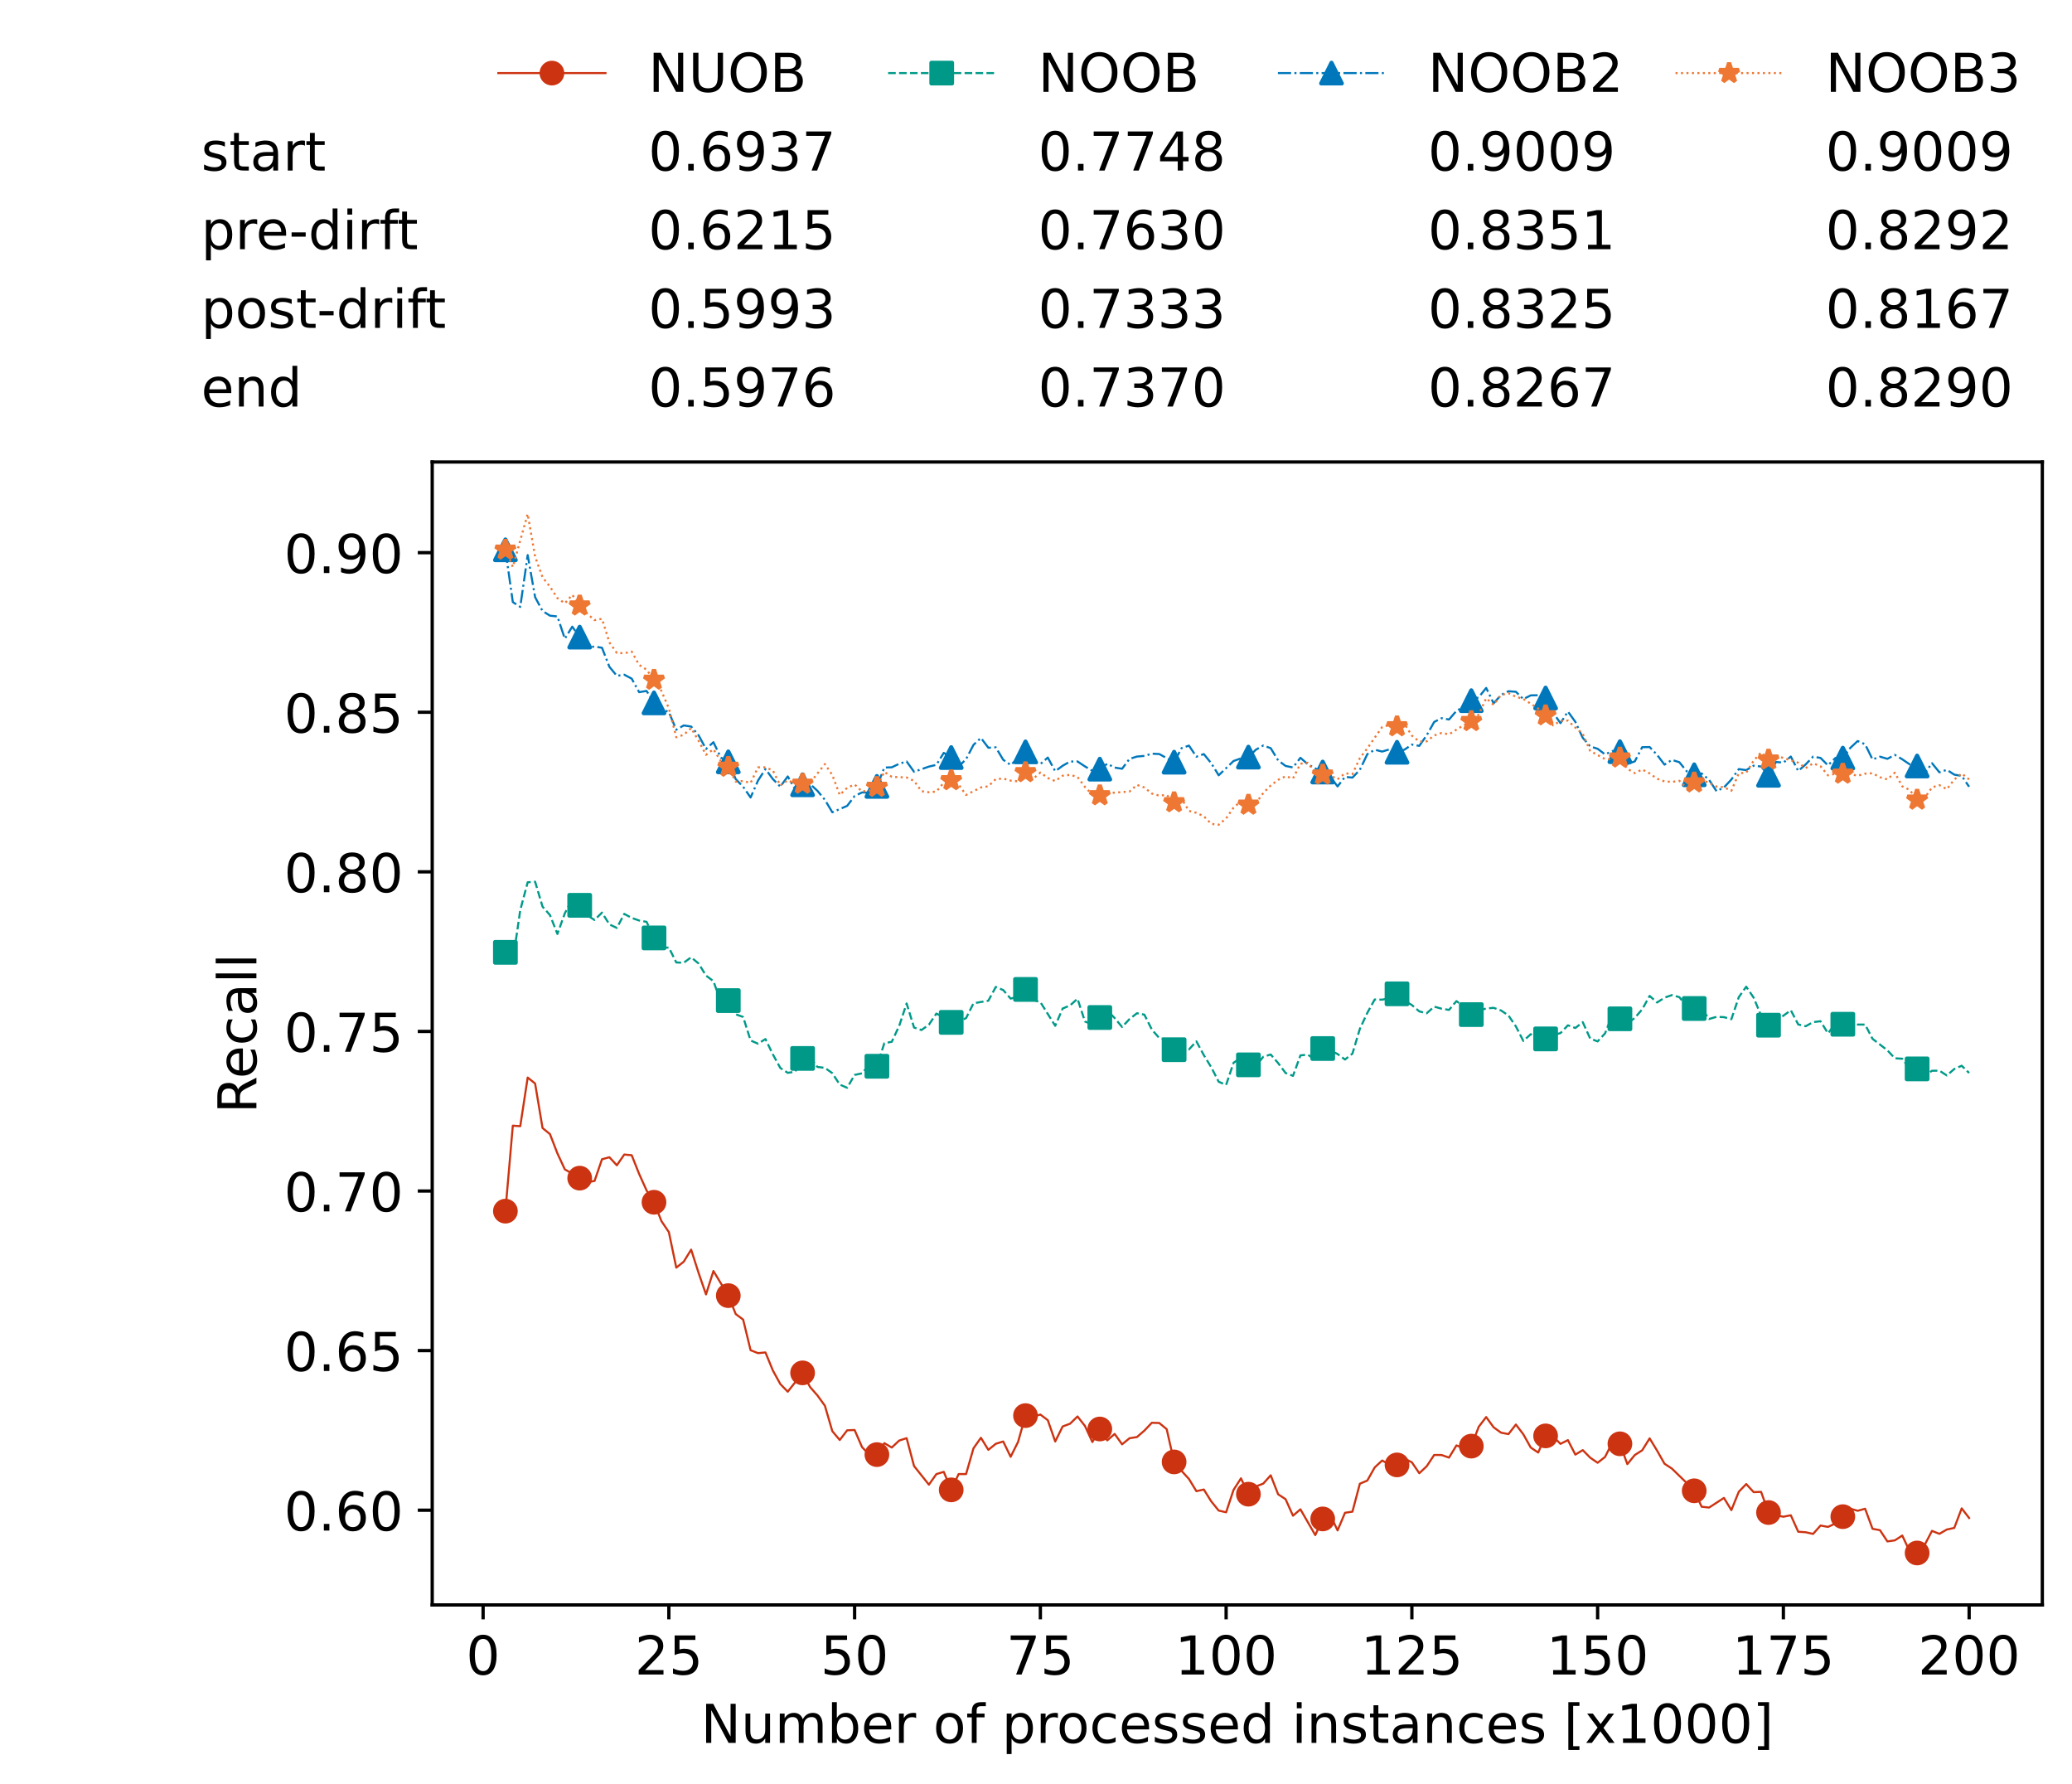 <?xml version="1.0" encoding="utf-8" standalone="no"?>
<!DOCTYPE svg PUBLIC "-//W3C//DTD SVG 1.1//EN"
  "http://www.w3.org/Graphics/SVG/1.1/DTD/svg11.dtd">
<!-- Created with matplotlib (https://matplotlib.org/) -->
<svg height="432.615pt" version="1.1" viewBox="0 0 502.65 432.615" width="502.65pt" xmlns="http://www.w3.org/2000/svg" xmlns:xlink="http://www.w3.org/1999/xlink">
 <defs>
  <style type="text/css">*{stroke-linecap:butt;stroke-linejoin:round;}</style>
 </defs>
 <g id="figure_1">
  <g id="patch_1">
   <path d="M 0 432.615 
L 502.65 432.615 
L 502.65 0 
L 0 0 
z
" style="fill:#ffffff;"/>
  </g>
  <g id="axes_1">
   <g id="patch_2">
    <path d="M 104.85 389.252 
L 495.45 389.252 
L 495.45 112.052 
L 104.85 112.052 
z
" style="fill:#ffffff;"/>
   </g>
   <g id="matplotlib.axis_1">
    <g id="xtick_1">
     <g id="line2d_1">
      <defs>
       <path d="M 0 0 
L 0 3.5 
" id="m4dfddf73e4" style="stroke:#000000;stroke-width:0.8;"/>
      </defs>
      <g>
       <use style="stroke:#000000;stroke-width:0.8;" x="117.197" xlink:href="#m4dfddf73e4" y="389.252"/>
      </g>
     </g>
     <g id="text_1">
      <!-- 0 -->
      <g transform="translate(113.061 406.13)scale(0.13 -0.13)">
       <defs>
        <path d="M 31.781 66.406 
Q 24.172 66.406 20.328 58.906 
Q 16.5 51.422 16.5 36.375 
Q 16.5 21.391 20.328 13.891 
Q 24.172 6.391 31.781 6.391 
Q 39.453 6.391 43.281 13.891 
Q 47.125 21.391 47.125 36.375 
Q 47.125 51.422 43.281 58.906 
Q 39.453 66.406 31.781 66.406 
z
M 31.781 74.219 
Q 44.047 74.219 50.516 64.516 
Q 56.984 54.828 56.984 36.375 
Q 56.984 17.969 50.516 8.266 
Q 44.047 -1.422 31.781 -1.422 
Q 19.531 -1.422 13.062 8.266 
Q 6.594 17.969 6.594 36.375 
Q 6.594 54.828 13.062 64.516 
Q 19.531 74.219 31.781 74.219 
z
" id="DejaVuSans-48"/>
       </defs>
       <use xlink:href="#DejaVuSans-48"/>
      </g>
     </g>
    </g>
    <g id="xtick_2">
     <g id="line2d_2">
      <g>
       <use style="stroke:#000000;stroke-width:0.8;" x="162.259" xlink:href="#m4dfddf73e4" y="389.252"/>
      </g>
     </g>
     <g id="text_2">
      <!-- 25 -->
      <g transform="translate(153.988 406.13)scale(0.13 -0.13)">
       <defs>
        <path d="M 19.188 8.297 
L 53.609 8.297 
L 53.609 0 
L 7.328 0 
L 7.328 8.297 
Q 12.938 14.109 22.625 23.891 
Q 32.328 33.688 34.812 36.531 
Q 39.547 41.844 41.422 45.531 
Q 43.312 49.219 43.312 52.781 
Q 43.312 58.594 39.234 62.25 
Q 35.156 65.922 28.609 65.922 
Q 23.969 65.922 18.812 64.312 
Q 13.672 62.703 7.812 59.422 
L 7.812 69.391 
Q 13.766 71.781 18.938 73 
Q 24.125 74.219 28.422 74.219 
Q 39.75 74.219 46.484 68.547 
Q 53.219 62.891 53.219 53.422 
Q 53.219 48.922 51.531 44.891 
Q 49.859 40.875 45.406 35.406 
Q 44.188 33.984 37.641 27.219 
Q 31.109 20.453 19.188 8.297 
z
" id="DejaVuSans-50"/>
        <path d="M 10.797 72.906 
L 49.516 72.906 
L 49.516 64.594 
L 19.828 64.594 
L 19.828 46.734 
Q 21.969 47.469 24.109 47.828 
Q 26.266 48.188 28.422 48.188 
Q 40.625 48.188 47.75 41.5 
Q 54.891 34.812 54.891 23.391 
Q 54.891 11.625 47.562 5.094 
Q 40.234 -1.422 26.906 -1.422 
Q 22.312 -1.422 17.547 -0.641 
Q 12.797 0.141 7.719 1.703 
L 7.719 11.625 
Q 12.109 9.234 16.797 8.062 
Q 21.484 6.891 26.703 6.891 
Q 35.156 6.891 40.078 11.328 
Q 45.016 15.766 45.016 23.391 
Q 45.016 31 40.078 35.438 
Q 35.156 39.891 26.703 39.891 
Q 22.75 39.891 18.812 39.016 
Q 14.891 38.141 10.797 36.281 
z
" id="DejaVuSans-53"/>
       </defs>
       <use xlink:href="#DejaVuSans-50"/>
       <use x="63.623" xlink:href="#DejaVuSans-53"/>
      </g>
     </g>
    </g>
    <g id="xtick_3">
     <g id="line2d_3">
      <g>
       <use style="stroke:#000000;stroke-width:0.8;" x="207.322" xlink:href="#m4dfddf73e4" y="389.252"/>
      </g>
     </g>
     <g id="text_3">
      <!-- 50 -->
      <g transform="translate(199.05 406.13)scale(0.13 -0.13)">
       <use xlink:href="#DejaVuSans-53"/>
       <use x="63.623" xlink:href="#DejaVuSans-48"/>
      </g>
     </g>
    </g>
    <g id="xtick_4">
     <g id="line2d_4">
      <g>
       <use style="stroke:#000000;stroke-width:0.8;" x="252.384" xlink:href="#m4dfddf73e4" y="389.252"/>
      </g>
     </g>
     <g id="text_4">
      <!-- 75 -->
      <g transform="translate(244.113 406.13)scale(0.13 -0.13)">
       <defs>
        <path d="M 8.203 72.906 
L 55.078 72.906 
L 55.078 68.703 
L 28.609 0 
L 18.312 0 
L 43.219 64.594 
L 8.203 64.594 
z
" id="DejaVuSans-55"/>
       </defs>
       <use xlink:href="#DejaVuSans-55"/>
       <use x="63.623" xlink:href="#DejaVuSans-53"/>
      </g>
     </g>
    </g>
    <g id="xtick_5">
     <g id="line2d_5">
      <g>
       <use style="stroke:#000000;stroke-width:0.8;" x="297.446" xlink:href="#m4dfddf73e4" y="389.252"/>
      </g>
     </g>
     <g id="text_5">
      <!-- 100 -->
      <g transform="translate(285.039 406.13)scale(0.13 -0.13)">
       <defs>
        <path d="M 12.406 8.297 
L 28.516 8.297 
L 28.516 63.922 
L 10.984 60.406 
L 10.984 69.391 
L 28.422 72.906 
L 38.281 72.906 
L 38.281 8.297 
L 54.391 8.297 
L 54.391 0 
L 12.406 0 
z
" id="DejaVuSans-49"/>
       </defs>
       <use xlink:href="#DejaVuSans-49"/>
       <use x="63.623" xlink:href="#DejaVuSans-48"/>
       <use x="127.246" xlink:href="#DejaVuSans-48"/>
      </g>
     </g>
    </g>
    <g id="xtick_6">
     <g id="line2d_6">
      <g>
       <use style="stroke:#000000;stroke-width:0.8;" x="342.509" xlink:href="#m4dfddf73e4" y="389.252"/>
      </g>
     </g>
     <g id="text_6">
      <!-- 125 -->
      <g transform="translate(330.102 406.13)scale(0.13 -0.13)">
       <use xlink:href="#DejaVuSans-49"/>
       <use x="63.623" xlink:href="#DejaVuSans-50"/>
       <use x="127.246" xlink:href="#DejaVuSans-53"/>
      </g>
     </g>
    </g>
    <g id="xtick_7">
     <g id="line2d_7">
      <g>
       <use style="stroke:#000000;stroke-width:0.8;" x="387.571" xlink:href="#m4dfddf73e4" y="389.252"/>
      </g>
     </g>
     <g id="text_7">
      <!-- 150 -->
      <g transform="translate(375.164 406.13)scale(0.13 -0.13)">
       <use xlink:href="#DejaVuSans-49"/>
       <use x="63.623" xlink:href="#DejaVuSans-53"/>
       <use x="127.246" xlink:href="#DejaVuSans-48"/>
      </g>
     </g>
    </g>
    <g id="xtick_8">
     <g id="line2d_8">
      <g>
       <use style="stroke:#000000;stroke-width:0.8;" x="432.633" xlink:href="#m4dfddf73e4" y="389.252"/>
      </g>
     </g>
     <g id="text_8">
      <!-- 175 -->
      <g transform="translate(420.226 406.13)scale(0.13 -0.13)">
       <use xlink:href="#DejaVuSans-49"/>
       <use x="63.623" xlink:href="#DejaVuSans-55"/>
       <use x="127.246" xlink:href="#DejaVuSans-53"/>
      </g>
     </g>
    </g>
    <g id="xtick_9">
     <g id="line2d_9">
      <g>
       <use style="stroke:#000000;stroke-width:0.8;" x="477.695" xlink:href="#m4dfddf73e4" y="389.252"/>
      </g>
     </g>
     <g id="text_9">
      <!-- 200 -->
      <g transform="translate(465.289 406.13)scale(0.13 -0.13)">
       <use xlink:href="#DejaVuSans-50"/>
       <use x="63.623" xlink:href="#DejaVuSans-48"/>
       <use x="127.246" xlink:href="#DejaVuSans-48"/>
      </g>
     </g>
    </g>
    <g id="text_10">
     <!-- Number of processed instances [x1000] -->
     <g transform="translate(170.025 422.711)scale(0.13 -0.13)">
      <defs>
       <path d="M 9.812 72.906 
L 23.094 72.906 
L 55.422 11.922 
L 55.422 72.906 
L 64.984 72.906 
L 64.984 0 
L 51.703 0 
L 19.391 60.984 
L 19.391 0 
L 9.812 0 
z
" id="DejaVuSans-78"/>
       <path d="M 8.5 21.578 
L 8.5 54.688 
L 17.484 54.688 
L 17.484 21.922 
Q 17.484 14.156 20.5 10.266 
Q 23.531 6.391 29.594 6.391 
Q 36.859 6.391 41.078 11.031 
Q 45.312 15.672 45.312 23.688 
L 45.312 54.688 
L 54.297 54.688 
L 54.297 0 
L 45.312 0 
L 45.312 8.406 
Q 42.047 3.422 37.719 1 
Q 33.406 -1.422 27.688 -1.422 
Q 18.266 -1.422 13.375 4.438 
Q 8.5 10.297 8.5 21.578 
z
M 31.109 56 
z
" id="DejaVuSans-117"/>
       <path d="M 52 44.188 
Q 55.375 50.25 60.062 53.125 
Q 64.75 56 71.094 56 
Q 79.641 56 84.281 50.016 
Q 88.922 44.047 88.922 33.016 
L 88.922 0 
L 79.891 0 
L 79.891 32.719 
Q 79.891 40.578 77.094 44.375 
Q 74.312 48.188 68.609 48.188 
Q 61.625 48.188 57.562 43.547 
Q 53.516 38.922 53.516 30.906 
L 53.516 0 
L 44.484 0 
L 44.484 32.719 
Q 44.484 40.625 41.703 44.406 
Q 38.922 48.188 33.109 48.188 
Q 26.219 48.188 22.156 43.531 
Q 18.109 38.875 18.109 30.906 
L 18.109 0 
L 9.078 0 
L 9.078 54.688 
L 18.109 54.688 
L 18.109 46.188 
Q 21.188 51.219 25.484 53.609 
Q 29.781 56 35.688 56 
Q 41.656 56 45.828 52.969 
Q 50 49.953 52 44.188 
z
" id="DejaVuSans-109"/>
       <path d="M 48.688 27.297 
Q 48.688 37.203 44.609 42.844 
Q 40.531 48.484 33.406 48.484 
Q 26.266 48.484 22.188 42.844 
Q 18.109 37.203 18.109 27.297 
Q 18.109 17.391 22.188 11.75 
Q 26.266 6.109 33.406 6.109 
Q 40.531 6.109 44.609 11.75 
Q 48.688 17.391 48.688 27.297 
z
M 18.109 46.391 
Q 20.953 51.266 25.266 53.625 
Q 29.594 56 35.594 56 
Q 45.562 56 51.781 48.094 
Q 58.016 40.188 58.016 27.297 
Q 58.016 14.406 51.781 6.484 
Q 45.562 -1.422 35.594 -1.422 
Q 29.594 -1.422 25.266 0.953 
Q 20.953 3.328 18.109 8.203 
L 18.109 0 
L 9.078 0 
L 9.078 75.984 
L 18.109 75.984 
z
" id="DejaVuSans-98"/>
       <path d="M 56.203 29.594 
L 56.203 25.203 
L 14.891 25.203 
Q 15.484 15.922 20.484 11.062 
Q 25.484 6.203 34.422 6.203 
Q 39.594 6.203 44.453 7.469 
Q 49.312 8.734 54.109 11.281 
L 54.109 2.781 
Q 49.266 0.734 44.188 -0.344 
Q 39.109 -1.422 33.891 -1.422 
Q 20.797 -1.422 13.156 6.188 
Q 5.516 13.812 5.516 26.812 
Q 5.516 40.234 12.766 48.109 
Q 20.016 56 32.328 56 
Q 43.359 56 49.781 48.891 
Q 56.203 41.797 56.203 29.594 
z
M 47.219 32.234 
Q 47.125 39.594 43.094 43.984 
Q 39.062 48.391 32.422 48.391 
Q 24.906 48.391 20.391 44.141 
Q 15.875 39.891 15.188 32.172 
z
" id="DejaVuSans-101"/>
       <path d="M 41.109 46.297 
Q 39.594 47.172 37.812 47.578 
Q 36.031 48 33.891 48 
Q 26.266 48 22.188 43.047 
Q 18.109 38.094 18.109 28.812 
L 18.109 0 
L 9.078 0 
L 9.078 54.688 
L 18.109 54.688 
L 18.109 46.188 
Q 20.953 51.172 25.484 53.578 
Q 30.031 56 36.531 56 
Q 37.453 56 38.578 55.875 
Q 39.703 55.766 41.062 55.516 
z
" id="DejaVuSans-114"/>
       <path id="DejaVuSans-32"/>
       <path d="M 30.609 48.391 
Q 23.391 48.391 19.188 42.75 
Q 14.984 37.109 14.984 27.297 
Q 14.984 17.484 19.156 11.844 
Q 23.344 6.203 30.609 6.203 
Q 37.797 6.203 41.984 11.859 
Q 46.188 17.531 46.188 27.297 
Q 46.188 37.016 41.984 42.703 
Q 37.797 48.391 30.609 48.391 
z
M 30.609 56 
Q 42.328 56 49.016 48.375 
Q 55.719 40.766 55.719 27.297 
Q 55.719 13.875 49.016 6.219 
Q 42.328 -1.422 30.609 -1.422 
Q 18.844 -1.422 12.172 6.219 
Q 5.516 13.875 5.516 27.297 
Q 5.516 40.766 12.172 48.375 
Q 18.844 56 30.609 56 
z
" id="DejaVuSans-111"/>
       <path d="M 37.109 75.984 
L 37.109 68.5 
L 28.516 68.5 
Q 23.688 68.5 21.797 66.547 
Q 19.922 64.594 19.922 59.516 
L 19.922 54.688 
L 34.719 54.688 
L 34.719 47.703 
L 19.922 47.703 
L 19.922 0 
L 10.891 0 
L 10.891 47.703 
L 2.297 47.703 
L 2.297 54.688 
L 10.891 54.688 
L 10.891 58.5 
Q 10.891 67.625 15.141 71.797 
Q 19.391 75.984 28.609 75.984 
z
" id="DejaVuSans-102"/>
       <path d="M 18.109 8.203 
L 18.109 -20.797 
L 9.078 -20.797 
L 9.078 54.688 
L 18.109 54.688 
L 18.109 46.391 
Q 20.953 51.266 25.266 53.625 
Q 29.594 56 35.594 56 
Q 45.562 56 51.781 48.094 
Q 58.016 40.188 58.016 27.297 
Q 58.016 14.406 51.781 6.484 
Q 45.562 -1.422 35.594 -1.422 
Q 29.594 -1.422 25.266 0.953 
Q 20.953 3.328 18.109 8.203 
z
M 48.688 27.297 
Q 48.688 37.203 44.609 42.844 
Q 40.531 48.484 33.406 48.484 
Q 26.266 48.484 22.188 42.844 
Q 18.109 37.203 18.109 27.297 
Q 18.109 17.391 22.188 11.75 
Q 26.266 6.109 33.406 6.109 
Q 40.531 6.109 44.609 11.75 
Q 48.688 17.391 48.688 27.297 
z
" id="DejaVuSans-112"/>
       <path d="M 48.781 52.594 
L 48.781 44.188 
Q 44.969 46.297 41.141 47.344 
Q 37.312 48.391 33.406 48.391 
Q 24.656 48.391 19.812 42.844 
Q 14.984 37.312 14.984 27.297 
Q 14.984 17.281 19.812 11.734 
Q 24.656 6.203 33.406 6.203 
Q 37.312 6.203 41.141 7.25 
Q 44.969 8.297 48.781 10.406 
L 48.781 2.094 
Q 45.016 0.344 40.984 -0.531 
Q 36.969 -1.422 32.422 -1.422 
Q 20.062 -1.422 12.781 6.344 
Q 5.516 14.109 5.516 27.297 
Q 5.516 40.672 12.859 48.328 
Q 20.219 56 33.016 56 
Q 37.156 56 41.109 55.141 
Q 45.062 54.297 48.781 52.594 
z
" id="DejaVuSans-99"/>
       <path d="M 44.281 53.078 
L 44.281 44.578 
Q 40.484 46.531 36.375 47.5 
Q 32.281 48.484 27.875 48.484 
Q 21.188 48.484 17.844 46.438 
Q 14.5 44.391 14.5 40.281 
Q 14.5 37.156 16.891 35.375 
Q 19.281 33.594 26.516 31.984 
L 29.594 31.297 
Q 39.156 29.25 43.188 25.516 
Q 47.219 21.781 47.219 15.094 
Q 47.219 7.469 41.188 3.016 
Q 35.156 -1.422 24.609 -1.422 
Q 20.219 -1.422 15.453 -0.562 
Q 10.688 0.297 5.422 2 
L 5.422 11.281 
Q 10.406 8.688 15.234 7.391 
Q 20.062 6.109 24.812 6.109 
Q 31.156 6.109 34.562 8.281 
Q 37.984 10.453 37.984 14.406 
Q 37.984 18.062 35.516 20.016 
Q 33.062 21.969 24.703 23.781 
L 21.578 24.516 
Q 13.234 26.266 9.516 29.906 
Q 5.812 33.547 5.812 39.891 
Q 5.812 47.609 11.281 51.797 
Q 16.75 56 26.812 56 
Q 31.781 56 36.172 55.266 
Q 40.578 54.547 44.281 53.078 
z
" id="DejaVuSans-115"/>
       <path d="M 45.406 46.391 
L 45.406 75.984 
L 54.391 75.984 
L 54.391 0 
L 45.406 0 
L 45.406 8.203 
Q 42.578 3.328 38.25 0.953 
Q 33.938 -1.422 27.875 -1.422 
Q 17.969 -1.422 11.734 6.484 
Q 5.516 14.406 5.516 27.297 
Q 5.516 40.188 11.734 48.094 
Q 17.969 56 27.875 56 
Q 33.938 56 38.25 53.625 
Q 42.578 51.266 45.406 46.391 
z
M 14.797 27.297 
Q 14.797 17.391 18.875 11.75 
Q 22.953 6.109 30.078 6.109 
Q 37.203 6.109 41.297 11.75 
Q 45.406 17.391 45.406 27.297 
Q 45.406 37.203 41.297 42.844 
Q 37.203 48.484 30.078 48.484 
Q 22.953 48.484 18.875 42.844 
Q 14.797 37.203 14.797 27.297 
z
" id="DejaVuSans-100"/>
       <path d="M 9.422 54.688 
L 18.406 54.688 
L 18.406 0 
L 9.422 0 
z
M 9.422 75.984 
L 18.406 75.984 
L 18.406 64.594 
L 9.422 64.594 
z
" id="DejaVuSans-105"/>
       <path d="M 54.891 33.016 
L 54.891 0 
L 45.906 0 
L 45.906 32.719 
Q 45.906 40.484 42.875 44.328 
Q 39.844 48.188 33.797 48.188 
Q 26.516 48.188 22.312 43.547 
Q 18.109 38.922 18.109 30.906 
L 18.109 0 
L 9.078 0 
L 9.078 54.688 
L 18.109 54.688 
L 18.109 46.188 
Q 21.344 51.125 25.703 53.562 
Q 30.078 56 35.797 56 
Q 45.219 56 50.047 50.172 
Q 54.891 44.344 54.891 33.016 
z
" id="DejaVuSans-110"/>
       <path d="M 18.312 70.219 
L 18.312 54.688 
L 36.812 54.688 
L 36.812 47.703 
L 18.312 47.703 
L 18.312 18.016 
Q 18.312 11.328 20.141 9.422 
Q 21.969 7.516 27.594 7.516 
L 36.812 7.516 
L 36.812 0 
L 27.594 0 
Q 17.188 0 13.234 3.875 
Q 9.281 7.766 9.281 18.016 
L 9.281 47.703 
L 2.688 47.703 
L 2.688 54.688 
L 9.281 54.688 
L 9.281 70.219 
z
" id="DejaVuSans-116"/>
       <path d="M 34.281 27.484 
Q 23.391 27.484 19.188 25 
Q 14.984 22.516 14.984 16.5 
Q 14.984 11.719 18.141 8.906 
Q 21.297 6.109 26.703 6.109 
Q 34.188 6.109 38.703 11.406 
Q 43.219 16.703 43.219 25.484 
L 43.219 27.484 
z
M 52.203 31.203 
L 52.203 0 
L 43.219 0 
L 43.219 8.297 
Q 40.141 3.328 35.547 0.953 
Q 30.953 -1.422 24.312 -1.422 
Q 15.922 -1.422 10.953 3.297 
Q 6 8.016 6 15.922 
Q 6 25.141 12.172 29.828 
Q 18.359 34.516 30.609 34.516 
L 43.219 34.516 
L 43.219 35.406 
Q 43.219 41.609 39.141 45 
Q 35.062 48.391 27.688 48.391 
Q 23 48.391 18.547 47.266 
Q 14.109 46.141 10.016 43.891 
L 10.016 52.203 
Q 14.938 54.109 19.578 55.047 
Q 24.219 56 28.609 56 
Q 40.484 56 46.344 49.844 
Q 52.203 43.703 52.203 31.203 
z
" id="DejaVuSans-97"/>
       <path d="M 8.594 75.984 
L 29.297 75.984 
L 29.297 69 
L 17.578 69 
L 17.578 -6.203 
L 29.297 -6.203 
L 29.297 -13.188 
L 8.594 -13.188 
z
" id="DejaVuSans-91"/>
       <path d="M 54.891 54.688 
L 35.109 28.078 
L 55.906 0 
L 45.312 0 
L 29.391 21.484 
L 13.484 0 
L 2.875 0 
L 24.125 28.609 
L 4.688 54.688 
L 15.281 54.688 
L 29.781 35.203 
L 44.281 54.688 
z
" id="DejaVuSans-120"/>
       <path d="M 30.422 75.984 
L 30.422 -13.188 
L 9.719 -13.188 
L 9.719 -6.203 
L 21.391 -6.203 
L 21.391 69 
L 9.719 69 
L 9.719 75.984 
z
" id="DejaVuSans-93"/>
      </defs>
      <use xlink:href="#DejaVuSans-78"/>
      <use x="74.805" xlink:href="#DejaVuSans-117"/>
      <use x="138.184" xlink:href="#DejaVuSans-109"/>
      <use x="235.596" xlink:href="#DejaVuSans-98"/>
      <use x="299.072" xlink:href="#DejaVuSans-101"/>
      <use x="360.596" xlink:href="#DejaVuSans-114"/>
      <use x="401.709" xlink:href="#DejaVuSans-32"/>
      <use x="433.496" xlink:href="#DejaVuSans-111"/>
      <use x="494.678" xlink:href="#DejaVuSans-102"/>
      <use x="529.883" xlink:href="#DejaVuSans-32"/>
      <use x="561.67" xlink:href="#DejaVuSans-112"/>
      <use x="625.146" xlink:href="#DejaVuSans-114"/>
      <use x="664.01" xlink:href="#DejaVuSans-111"/>
      <use x="725.191" xlink:href="#DejaVuSans-99"/>
      <use x="780.172" xlink:href="#DejaVuSans-101"/>
      <use x="841.695" xlink:href="#DejaVuSans-115"/>
      <use x="893.795" xlink:href="#DejaVuSans-115"/>
      <use x="945.895" xlink:href="#DejaVuSans-101"/>
      <use x="1007.418" xlink:href="#DejaVuSans-100"/>
      <use x="1070.895" xlink:href="#DejaVuSans-32"/>
      <use x="1102.682" xlink:href="#DejaVuSans-105"/>
      <use x="1130.465" xlink:href="#DejaVuSans-110"/>
      <use x="1193.844" xlink:href="#DejaVuSans-115"/>
      <use x="1245.943" xlink:href="#DejaVuSans-116"/>
      <use x="1285.152" xlink:href="#DejaVuSans-97"/>
      <use x="1346.432" xlink:href="#DejaVuSans-110"/>
      <use x="1409.811" xlink:href="#DejaVuSans-99"/>
      <use x="1464.791" xlink:href="#DejaVuSans-101"/>
      <use x="1526.314" xlink:href="#DejaVuSans-115"/>
      <use x="1578.414" xlink:href="#DejaVuSans-32"/>
      <use x="1610.201" xlink:href="#DejaVuSans-91"/>
      <use x="1649.215" xlink:href="#DejaVuSans-120"/>
      <use x="1708.395" xlink:href="#DejaVuSans-49"/>
      <use x="1772.018" xlink:href="#DejaVuSans-48"/>
      <use x="1835.641" xlink:href="#DejaVuSans-48"/>
      <use x="1899.264" xlink:href="#DejaVuSans-48"/>
      <use x="1962.887" xlink:href="#DejaVuSans-93"/>
     </g>
    </g>
   </g>
   <g id="matplotlib.axis_2">
    <g id="ytick_1">
     <g id="line2d_10">
      <defs>
       <path d="M 0 0 
L -3.5 0 
" id="m7efbb94781" style="stroke:#000000;stroke-width:0.8;"/>
      </defs>
      <g>
       <use style="stroke:#000000;stroke-width:0.8;" x="104.85" xlink:href="#m7efbb94781" y="366.275"/>
      </g>
     </g>
     <g id="text_11">
      <!-- 0.60 -->
      <g transform="translate(68.905 371.214)scale(0.13 -0.13)">
       <defs>
        <path d="M 10.688 12.406 
L 21 12.406 
L 21 0 
L 10.688 0 
z
" id="DejaVuSans-46"/>
        <path d="M 33.016 40.375 
Q 26.375 40.375 22.484 35.828 
Q 18.609 31.297 18.609 23.391 
Q 18.609 15.531 22.484 10.953 
Q 26.375 6.391 33.016 6.391 
Q 39.656 6.391 43.531 10.953 
Q 47.406 15.531 47.406 23.391 
Q 47.406 31.297 43.531 35.828 
Q 39.656 40.375 33.016 40.375 
z
M 52.594 71.297 
L 52.594 62.312 
Q 48.875 64.062 45.094 64.984 
Q 41.312 65.922 37.594 65.922 
Q 27.828 65.922 22.672 59.328 
Q 17.531 52.734 16.797 39.406 
Q 19.672 43.656 24.016 45.922 
Q 28.375 48.188 33.594 48.188 
Q 44.578 48.188 50.953 41.516 
Q 57.328 34.859 57.328 23.391 
Q 57.328 12.156 50.688 5.359 
Q 44.047 -1.422 33.016 -1.422 
Q 20.359 -1.422 13.672 8.266 
Q 6.984 17.969 6.984 36.375 
Q 6.984 53.656 15.188 63.938 
Q 23.391 74.219 37.203 74.219 
Q 40.922 74.219 44.703 73.484 
Q 48.484 72.75 52.594 71.297 
z
" id="DejaVuSans-54"/>
       </defs>
       <use xlink:href="#DejaVuSans-48"/>
       <use x="63.623" xlink:href="#DejaVuSans-46"/>
       <use x="95.41" xlink:href="#DejaVuSans-54"/>
       <use x="159.033" xlink:href="#DejaVuSans-48"/>
      </g>
     </g>
    </g>
    <g id="ytick_2">
     <g id="line2d_11">
      <g>
       <use style="stroke:#000000;stroke-width:0.8;" x="104.85" xlink:href="#m7efbb94781" y="327.569"/>
      </g>
     </g>
     <g id="text_12">
      <!-- 0.65 -->
      <g transform="translate(68.905 332.508)scale(0.13 -0.13)">
       <use xlink:href="#DejaVuSans-48"/>
       <use x="63.623" xlink:href="#DejaVuSans-46"/>
       <use x="95.41" xlink:href="#DejaVuSans-54"/>
       <use x="159.033" xlink:href="#DejaVuSans-53"/>
      </g>
     </g>
    </g>
    <g id="ytick_3">
     <g id="line2d_12">
      <g>
       <use style="stroke:#000000;stroke-width:0.8;" x="104.85" xlink:href="#m7efbb94781" y="288.864"/>
      </g>
     </g>
     <g id="text_13">
      <!-- 0.70 -->
      <g transform="translate(68.905 293.803)scale(0.13 -0.13)">
       <use xlink:href="#DejaVuSans-48"/>
       <use x="63.623" xlink:href="#DejaVuSans-46"/>
       <use x="95.41" xlink:href="#DejaVuSans-55"/>
       <use x="159.033" xlink:href="#DejaVuSans-48"/>
      </g>
     </g>
    </g>
    <g id="ytick_4">
     <g id="line2d_13">
      <g>
       <use style="stroke:#000000;stroke-width:0.8;" x="104.85" xlink:href="#m7efbb94781" y="250.158"/>
      </g>
     </g>
     <g id="text_14">
      <!-- 0.75 -->
      <g transform="translate(68.905 255.097)scale(0.13 -0.13)">
       <use xlink:href="#DejaVuSans-48"/>
       <use x="63.623" xlink:href="#DejaVuSans-46"/>
       <use x="95.41" xlink:href="#DejaVuSans-55"/>
       <use x="159.033" xlink:href="#DejaVuSans-53"/>
      </g>
     </g>
    </g>
    <g id="ytick_5">
     <g id="line2d_14">
      <g>
       <use style="stroke:#000000;stroke-width:0.8;" x="104.85" xlink:href="#m7efbb94781" y="211.452"/>
      </g>
     </g>
     <g id="text_15">
      <!-- 0.80 -->
      <g transform="translate(68.905 216.391)scale(0.13 -0.13)">
       <defs>
        <path d="M 31.781 34.625 
Q 24.75 34.625 20.719 30.859 
Q 16.703 27.094 16.703 20.516 
Q 16.703 13.922 20.719 10.156 
Q 24.75 6.391 31.781 6.391 
Q 38.812 6.391 42.859 10.172 
Q 46.922 13.969 46.922 20.516 
Q 46.922 27.094 42.891 30.859 
Q 38.875 34.625 31.781 34.625 
z
M 21.922 38.812 
Q 15.578 40.375 12.031 44.719 
Q 8.5 49.078 8.5 55.328 
Q 8.5 64.062 14.719 69.141 
Q 20.953 74.219 31.781 74.219 
Q 42.672 74.219 48.875 69.141 
Q 55.078 64.062 55.078 55.328 
Q 55.078 49.078 51.531 44.719 
Q 48 40.375 41.703 38.812 
Q 48.828 37.156 52.797 32.312 
Q 56.781 27.484 56.781 20.516 
Q 56.781 9.906 50.312 4.234 
Q 43.844 -1.422 31.781 -1.422 
Q 19.734 -1.422 13.25 4.234 
Q 6.781 9.906 6.781 20.516 
Q 6.781 27.484 10.781 32.312 
Q 14.797 37.156 21.922 38.812 
z
M 18.312 54.391 
Q 18.312 48.734 21.844 45.562 
Q 25.391 42.391 31.781 42.391 
Q 38.141 42.391 41.719 45.562 
Q 45.312 48.734 45.312 54.391 
Q 45.312 60.062 41.719 63.234 
Q 38.141 66.406 31.781 66.406 
Q 25.391 66.406 21.844 63.234 
Q 18.312 60.062 18.312 54.391 
z
" id="DejaVuSans-56"/>
       </defs>
       <use xlink:href="#DejaVuSans-48"/>
       <use x="63.623" xlink:href="#DejaVuSans-46"/>
       <use x="95.41" xlink:href="#DejaVuSans-56"/>
       <use x="159.033" xlink:href="#DejaVuSans-48"/>
      </g>
     </g>
    </g>
    <g id="ytick_6">
     <g id="line2d_15">
      <g>
       <use style="stroke:#000000;stroke-width:0.8;" x="104.85" xlink:href="#m7efbb94781" y="172.746"/>
      </g>
     </g>
     <g id="text_16">
      <!-- 0.85 -->
      <g transform="translate(68.905 177.685)scale(0.13 -0.13)">
       <use xlink:href="#DejaVuSans-48"/>
       <use x="63.623" xlink:href="#DejaVuSans-46"/>
       <use x="95.41" xlink:href="#DejaVuSans-56"/>
       <use x="159.033" xlink:href="#DejaVuSans-53"/>
      </g>
     </g>
    </g>
    <g id="ytick_7">
     <g id="line2d_16">
      <g>
       <use style="stroke:#000000;stroke-width:0.8;" x="104.85" xlink:href="#m7efbb94781" y="134.04"/>
      </g>
     </g>
     <g id="text_17">
      <!-- 0.90 -->
      <g transform="translate(68.905 138.979)scale(0.13 -0.13)">
       <defs>
        <path d="M 10.984 1.516 
L 10.984 10.5 
Q 14.703 8.734 18.5 7.812 
Q 22.312 6.891 25.984 6.891 
Q 35.75 6.891 40.891 13.453 
Q 46.047 20.016 46.781 33.406 
Q 43.953 29.203 39.594 26.953 
Q 35.25 24.703 29.984 24.703 
Q 19.047 24.703 12.672 31.312 
Q 6.297 37.938 6.297 49.422 
Q 6.297 60.641 12.938 67.422 
Q 19.578 74.219 30.609 74.219 
Q 43.266 74.219 49.922 64.516 
Q 56.594 54.828 56.594 36.375 
Q 56.594 19.141 48.406 8.859 
Q 40.234 -1.422 26.422 -1.422 
Q 22.703 -1.422 18.891 -0.688 
Q 15.094 0.047 10.984 1.516 
z
M 30.609 32.422 
Q 37.25 32.422 41.125 36.953 
Q 45.016 41.5 45.016 49.422 
Q 45.016 57.281 41.125 61.844 
Q 37.25 66.406 30.609 66.406 
Q 23.969 66.406 20.094 61.844 
Q 16.219 57.281 16.219 49.422 
Q 16.219 41.5 20.094 36.953 
Q 23.969 32.422 30.609 32.422 
z
" id="DejaVuSans-57"/>
       </defs>
       <use xlink:href="#DejaVuSans-48"/>
       <use x="63.623" xlink:href="#DejaVuSans-46"/>
       <use x="95.41" xlink:href="#DejaVuSans-57"/>
       <use x="159.033" xlink:href="#DejaVuSans-48"/>
      </g>
     </g>
    </g>
    <g id="text_18">
     <!-- Recall -->
     <g transform="translate(62.201 270.044)rotate(-90)scale(0.13 -0.13)">
      <defs>
       <path d="M 44.391 34.188 
Q 47.562 33.109 50.562 29.594 
Q 53.562 26.078 56.594 19.922 
L 66.609 0 
L 56 0 
L 46.688 18.703 
Q 43.062 26.031 39.672 28.422 
Q 36.281 30.812 30.422 30.812 
L 19.672 30.812 
L 19.672 0 
L 9.812 0 
L 9.812 72.906 
L 32.078 72.906 
Q 44.578 72.906 50.734 67.672 
Q 56.891 62.453 56.891 51.906 
Q 56.891 45.016 53.688 40.469 
Q 50.484 35.938 44.391 34.188 
z
M 19.672 64.797 
L 19.672 38.922 
L 32.078 38.922 
Q 39.203 38.922 42.844 42.219 
Q 46.484 45.516 46.484 51.906 
Q 46.484 58.297 42.844 61.547 
Q 39.203 64.797 32.078 64.797 
z
" id="DejaVuSans-82"/>
       <path d="M 9.422 75.984 
L 18.406 75.984 
L 18.406 0 
L 9.422 0 
z
" id="DejaVuSans-108"/>
      </defs>
      <use xlink:href="#DejaVuSans-82"/>
      <use x="64.982" xlink:href="#DejaVuSans-101"/>
      <use x="126.506" xlink:href="#DejaVuSans-99"/>
      <use x="181.486" xlink:href="#DejaVuSans-97"/>
      <use x="242.766" xlink:href="#DejaVuSans-108"/>
      <use x="270.549" xlink:href="#DejaVuSans-108"/>
     </g>
    </g>
   </g>
   <g id="line2d_17"/>
   <g id="line2d_18"/>
   <g id="line2d_19"/>
   <g id="line2d_20"/>
   <g id="line2d_21"/>
   <g id="line2d_22">
    <path clip-path="url(#p167237a33d)" d="M 122.605 293.745 
L 124.407 273.015 
L 126.21 273.137 
L 128.012 261.344 
L 129.815 262.793 
L 131.617 273.589 
L 133.419 275.061 
L 135.222 279.731 
L 137.024 283.613 
L 142.432 286.77 
L 144.234 286.411 
L 146.037 281.163 
L 147.839 280.669 
L 149.642 282.623 
L 151.444 280.016 
L 153.247 280.183 
L 155.049 284.714 
L 156.852 288.717 
L 158.654 291.586 
L 160.457 296.155 
L 162.259 298.828 
L 164.062 307.447 
L 165.864 306.006 
L 167.667 303.084 
L 169.469 308.713 
L 171.272 313.935 
L 173.074 308.268 
L 176.679 314.235 
L 178.482 318.702 
L 180.284 320.05 
L 182.087 327.47 
L 183.889 328.185 
L 185.692 328.012 
L 187.494 332.391 
L 189.297 335.677 
L 191.099 337.532 
L 194.704 332.968 
L 196.507 336.39 
L 198.309 338.446 
L 200.112 340.935 
L 201.914 347.108 
L 203.717 349.247 
L 205.519 346.9 
L 207.322 346.825 
L 209.124 350.974 
L 210.927 352.85 
L 212.729 352.794 
L 214.532 350.015 
L 216.334 351.074 
L 218.137 349.386 
L 219.939 348.805 
L 221.742 355.567 
L 225.347 360.081 
L 227.149 357.523 
L 228.952 356.976 
L 230.754 361.348 
L 232.557 357.509 
L 234.359 357.514 
L 236.162 351.257 
L 237.964 348.711 
L 239.767 351.638 
L 241.569 350.169 
L 243.372 349.61 
L 245.174 353.322 
L 246.976 349.708 
L 248.779 343.332 
L 250.581 343.611 
L 252.384 343.075 
L 254.186 344.44 
L 255.989 349.608 
L 257.791 345.967 
L 259.594 345.293 
L 261.396 343.541 
L 263.199 345.838 
L 265.001 349.743 
L 266.804 346.581 
L 268.606 349.344 
L 270.409 347.78 
L 272.211 350.296 
L 274.014 348.82 
L 275.816 348.536 
L 277.619 346.971 
L 279.421 345.075 
L 281.224 345.126 
L 283.026 346.614 
L 284.829 354.563 
L 286.631 356.725 
L 288.434 358.71 
L 290.236 361.663 
L 292.039 361.261 
L 293.841 364.142 
L 295.644 366.365 
L 297.446 366.783 
L 299.249 361.353 
L 301.051 358.545 
L 302.854 362.39 
L 304.656 360.524 
L 306.459 359.822 
L 308.261 357.811 
L 310.064 362.416 
L 311.866 363.597 
L 313.669 367.61 
L 315.471 366.062 
L 319.076 372.313 
L 320.879 368.392 
L 322.681 367.369 
L 324.484 371.179 
L 326.286 366.903 
L 328.089 366.629 
L 329.891 359.851 
L 331.694 359.094 
L 333.496 355.898 
L 335.299 354.228 
L 337.101 355.191 
L 338.904 355.292 
L 340.706 353.732 
L 342.509 354.668 
L 344.311 357.305 
L 346.114 355.611 
L 347.916 352.876 
L 349.719 352.89 
L 351.521 353.518 
L 353.324 350.567 
L 355.126 351.25 
L 356.928 350.735 
L 358.731 346.039 
L 360.533 343.686 
L 362.336 346.164 
L 364.138 347.47 
L 365.941 347.819 
L 367.743 345.496 
L 369.546 347.869 
L 371.348 351.078 
L 373.151 352.287 
L 374.953 348.253 
L 376.756 348.367 
L 378.558 350.185 
L 380.361 349.282 
L 382.163 352.788 
L 383.966 351.705 
L 385.768 353.535 
L 387.571 354.771 
L 389.373 353.359 
L 391.176 349.781 
L 392.978 350.173 
L 394.781 355.101 
L 396.583 352.899 
L 398.386 351.75 
L 400.188 348.856 
L 401.991 351.818 
L 403.793 355 
L 405.596 356.187 
L 409.201 359.692 
L 411.003 361.571 
L 412.806 365.437 
L 414.608 365.634 
L 418.213 363.301 
L 420.016 366.256 
L 421.818 361.8 
L 423.621 359.936 
L 425.423 361.895 
L 427.226 361.828 
L 429.028 366.842 
L 430.831 367.517 
L 432.633 367.856 
L 434.436 367.504 
L 436.238 371.499 
L 438.041 371.621 
L 439.843 372.025 
L 441.646 369.996 
L 443.448 370.326 
L 445.251 369.508 
L 447.053 367.839 
L 448.856 365.902 
L 450.658 366.418 
L 452.461 365.923 
L 454.263 370.787 
L 456.066 371.122 
L 457.868 373.846 
L 459.671 373.592 
L 461.473 372.423 
L 463.276 376.253 
L 465.078 376.652 
L 466.881 374.746 
L 468.683 371.294 
L 470.485 372.006 
L 472.288 370.961 
L 474.09 370.57 
L 475.893 365.834 
L 477.695 368.17 
L 477.695 368.17 
" style="fill:none;stroke:#cc3311;stroke-linecap:square;stroke-width:0.5;"/>
    <defs>
     <path d="M 0 2.5 
C 0.663 2.5 1.299 2.237 1.768 1.768 
C 2.237 1.299 2.5 0.663 2.5 0 
C 2.5 -0.663 2.237 -1.299 1.768 -1.768 
C 1.299 -2.237 0.663 -2.5 0 -2.5 
C -0.663 -2.5 -1.299 -2.237 -1.768 -1.768 
C -2.237 -1.299 -2.5 -0.663 -2.5 0 
C -2.5 0.663 -2.237 1.299 -1.768 1.768 
C -1.299 2.237 -0.663 2.5 0 2.5 
z
" id="m41ab74daa4" style="stroke:#cc3311;"/>
    </defs>
    <g clip-path="url(#p167237a33d)">
     <use style="fill:#cc3311;stroke:#cc3311;" x="122.605" xlink:href="#m41ab74daa4" y="293.745"/>
     <use style="fill:#cc3311;stroke:#cc3311;" x="140.629" xlink:href="#m41ab74daa4" y="285.741"/>
     <use style="fill:#cc3311;stroke:#cc3311;" x="158.654" xlink:href="#m41ab74daa4" y="291.586"/>
     <use style="fill:#cc3311;stroke:#cc3311;" x="176.679" xlink:href="#m41ab74daa4" y="314.235"/>
     <use style="fill:#cc3311;stroke:#cc3311;" x="194.704" xlink:href="#m41ab74daa4" y="332.968"/>
     <use style="fill:#cc3311;stroke:#cc3311;" x="212.729" xlink:href="#m41ab74daa4" y="352.794"/>
     <use style="fill:#cc3311;stroke:#cc3311;" x="230.754" xlink:href="#m41ab74daa4" y="361.348"/>
     <use style="fill:#cc3311;stroke:#cc3311;" x="248.779" xlink:href="#m41ab74daa4" y="343.332"/>
     <use style="fill:#cc3311;stroke:#cc3311;" x="266.804" xlink:href="#m41ab74daa4" y="346.581"/>
     <use style="fill:#cc3311;stroke:#cc3311;" x="284.829" xlink:href="#m41ab74daa4" y="354.563"/>
     <use style="fill:#cc3311;stroke:#cc3311;" x="302.854" xlink:href="#m41ab74daa4" y="362.39"/>
     <use style="fill:#cc3311;stroke:#cc3311;" x="320.879" xlink:href="#m41ab74daa4" y="368.392"/>
     <use style="fill:#cc3311;stroke:#cc3311;" x="338.904" xlink:href="#m41ab74daa4" y="355.292"/>
     <use style="fill:#cc3311;stroke:#cc3311;" x="356.928" xlink:href="#m41ab74daa4" y="350.735"/>
     <use style="fill:#cc3311;stroke:#cc3311;" x="374.953" xlink:href="#m41ab74daa4" y="348.253"/>
     <use style="fill:#cc3311;stroke:#cc3311;" x="392.978" xlink:href="#m41ab74daa4" y="350.173"/>
     <use style="fill:#cc3311;stroke:#cc3311;" x="411.003" xlink:href="#m41ab74daa4" y="361.571"/>
     <use style="fill:#cc3311;stroke:#cc3311;" x="429.028" xlink:href="#m41ab74daa4" y="366.842"/>
     <use style="fill:#cc3311;stroke:#cc3311;" x="447.053" xlink:href="#m41ab74daa4" y="367.839"/>
     <use style="fill:#cc3311;stroke:#cc3311;" x="465.078" xlink:href="#m41ab74daa4" y="376.652"/>
    </g>
   </g>
   <g id="line2d_23"/>
   <g id="line2d_24"/>
   <g id="line2d_25"/>
   <g id="line2d_26"/>
   <g id="line2d_27">
    <path clip-path="url(#p167237a33d)" d="M 122.605 230.979 
L 124.407 233.125 
L 126.21 220.74 
L 128.012 213.983 
L 129.815 213.845 
L 131.617 219.897 
L 133.419 221.937 
L 135.222 226.517 
L 137.024 221.513 
L 138.827 218.054 
L 140.629 219.572 
L 142.432 221.973 
L 144.234 223.129 
L 146.037 221.338 
L 147.839 224.203 
L 149.642 225.053 
L 151.444 221.651 
L 153.247 222.626 
L 155.049 223.26 
L 156.852 223.572 
L 158.654 227.476 
L 160.457 229.851 
L 162.259 229.822 
L 164.062 233.429 
L 165.864 233.503 
L 167.667 232.175 
L 169.469 233.682 
L 171.272 236.614 
L 173.074 237.968 
L 174.877 243.025 
L 176.679 242.682 
L 178.482 245.997 
L 180.284 246.654 
L 182.087 252.348 
L 183.889 253.136 
L 185.692 252.005 
L 187.494 255.731 
L 189.297 259.018 
L 191.099 260.195 
L 192.902 259.932 
L 194.704 256.705 
L 196.507 256.456 
L 198.309 258.774 
L 200.112 258.991 
L 201.914 260.28 
L 203.717 263.05 
L 205.519 263.824 
L 207.322 260.706 
L 209.124 260.32 
L 210.927 258.153 
L 212.729 258.599 
L 214.532 253.008 
L 216.334 252.674 
L 218.137 248.812 
L 219.939 243.373 
L 221.742 249.216 
L 223.544 249.819 
L 225.347 248.522 
L 227.149 245.832 
L 228.952 246.708 
L 230.754 247.957 
L 232.557 247.736 
L 234.359 246.933 
L 236.162 243.331 
L 239.767 242.703 
L 241.569 239.368 
L 243.372 240.12 
L 245.174 242.199 
L 246.976 241.726 
L 248.779 239.974 
L 250.581 242.53 
L 252.384 243.046 
L 255.989 248.791 
L 257.791 244.601 
L 259.594 243.849 
L 261.396 242.232 
L 263.199 247.745 
L 265.001 248.492 
L 268.606 245.05 
L 270.409 246.918 
L 272.211 249.079 
L 274.014 247.16 
L 275.816 245.745 
L 277.619 246.093 
L 279.421 249.689 
L 281.224 251.759 
L 283.026 252.064 
L 284.829 254.589 
L 286.631 254.174 
L 288.434 254.519 
L 290.236 252.564 
L 292.039 255.909 
L 293.841 258.851 
L 295.644 262.365 
L 297.446 263.12 
L 299.249 257.754 
L 301.051 256.57 
L 302.854 258.263 
L 304.656 258.561 
L 306.459 256.303 
L 308.261 255.756 
L 310.064 257.829 
L 311.866 260.23 
L 313.669 260.936 
L 315.471 255.966 
L 317.274 255.798 
L 319.076 257.052 
L 320.879 254.307 
L 322.681 254.722 
L 324.484 255.635 
L 326.286 256.97 
L 328.089 255.537 
L 329.891 249.534 
L 331.694 245.663 
L 333.496 242.408 
L 335.299 242.454 
L 337.101 242.088 
L 338.904 241.039 
L 340.706 242.693 
L 342.509 243.758 
L 344.311 245.301 
L 346.114 245.749 
L 347.916 244.139 
L 349.719 244.644 
L 351.521 244.936 
L 353.324 242.802 
L 355.126 244.113 
L 356.928 246.077 
L 358.731 245.08 
L 360.533 244.596 
L 362.336 244.433 
L 364.138 245.069 
L 365.941 246.291 
L 367.743 248.945 
L 369.546 252.463 
L 371.348 250.836 
L 373.151 251.754 
L 374.953 251.97 
L 376.756 251.04 
L 378.558 250.558 
L 380.361 248.674 
L 382.163 249.324 
L 383.966 247.917 
L 385.768 251.892 
L 387.571 252.58 
L 389.373 250.631 
L 391.176 246.065 
L 392.978 247.098 
L 394.781 248.263 
L 396.583 246.878 
L 398.386 244.794 
L 400.188 241.541 
L 401.991 243.143 
L 403.793 241.971 
L 405.596 241.345 
L 407.398 241.841 
L 409.201 244.119 
L 411.003 244.595 
L 412.806 244.564 
L 414.608 247.141 
L 416.411 246.616 
L 418.213 246.692 
L 420.016 247.187 
L 421.818 241.836 
L 423.621 239.308 
L 425.423 241.97 
L 427.226 246.307 
L 429.028 248.642 
L 430.831 247.655 
L 434.436 245.022 
L 436.238 248.466 
L 438.041 248.898 
L 439.843 247.898 
L 441.646 247.683 
L 443.448 250.615 
L 445.251 248.284 
L 447.053 248.419 
L 448.856 248.105 
L 450.658 248.492 
L 452.461 248.497 
L 454.263 251.953 
L 457.868 254.735 
L 459.671 256.671 
L 461.473 256.774 
L 463.276 259.243 
L 465.078 259.243 
L 466.881 260.925 
L 468.683 259.695 
L 470.485 259.673 
L 472.288 260.833 
L 474.09 259.269 
L 475.893 258.481 
L 477.695 260.232 
L 477.695 260.232 
" style="fill:none;stroke:#009988;stroke-dasharray:1.85,0.8;stroke-dashoffset:0;stroke-width:0.5;"/>
    <defs>
     <path d="M -2.5 2.5 
L 2.5 2.5 
L 2.5 -2.5 
L -2.5 -2.5 
z
" id="m08886997ac" style="stroke:#009988;stroke-linejoin:miter;"/>
    </defs>
    <g clip-path="url(#p167237a33d)">
     <use style="fill:#009988;stroke:#009988;stroke-linejoin:miter;" x="122.605" xlink:href="#m08886997ac" y="230.979"/>
     <use style="fill:#009988;stroke:#009988;stroke-linejoin:miter;" x="140.629" xlink:href="#m08886997ac" y="219.572"/>
     <use style="fill:#009988;stroke:#009988;stroke-linejoin:miter;" x="158.654" xlink:href="#m08886997ac" y="227.476"/>
     <use style="fill:#009988;stroke:#009988;stroke-linejoin:miter;" x="176.679" xlink:href="#m08886997ac" y="242.682"/>
     <use style="fill:#009988;stroke:#009988;stroke-linejoin:miter;" x="194.704" xlink:href="#m08886997ac" y="256.705"/>
     <use style="fill:#009988;stroke:#009988;stroke-linejoin:miter;" x="212.729" xlink:href="#m08886997ac" y="258.599"/>
     <use style="fill:#009988;stroke:#009988;stroke-linejoin:miter;" x="230.754" xlink:href="#m08886997ac" y="247.957"/>
     <use style="fill:#009988;stroke:#009988;stroke-linejoin:miter;" x="248.779" xlink:href="#m08886997ac" y="239.974"/>
     <use style="fill:#009988;stroke:#009988;stroke-linejoin:miter;" x="266.804" xlink:href="#m08886997ac" y="246.78"/>
     <use style="fill:#009988;stroke:#009988;stroke-linejoin:miter;" x="284.829" xlink:href="#m08886997ac" y="254.589"/>
     <use style="fill:#009988;stroke:#009988;stroke-linejoin:miter;" x="302.854" xlink:href="#m08886997ac" y="258.263"/>
     <use style="fill:#009988;stroke:#009988;stroke-linejoin:miter;" x="320.879" xlink:href="#m08886997ac" y="254.307"/>
     <use style="fill:#009988;stroke:#009988;stroke-linejoin:miter;" x="338.904" xlink:href="#m08886997ac" y="241.039"/>
     <use style="fill:#009988;stroke:#009988;stroke-linejoin:miter;" x="356.928" xlink:href="#m08886997ac" y="246.077"/>
     <use style="fill:#009988;stroke:#009988;stroke-linejoin:miter;" x="374.953" xlink:href="#m08886997ac" y="251.97"/>
     <use style="fill:#009988;stroke:#009988;stroke-linejoin:miter;" x="392.978" xlink:href="#m08886997ac" y="247.098"/>
     <use style="fill:#009988;stroke:#009988;stroke-linejoin:miter;" x="411.003" xlink:href="#m08886997ac" y="244.595"/>
     <use style="fill:#009988;stroke:#009988;stroke-linejoin:miter;" x="429.028" xlink:href="#m08886997ac" y="248.642"/>
     <use style="fill:#009988;stroke:#009988;stroke-linejoin:miter;" x="447.053" xlink:href="#m08886997ac" y="248.419"/>
     <use style="fill:#009988;stroke:#009988;stroke-linejoin:miter;" x="465.078" xlink:href="#m08886997ac" y="259.243"/>
    </g>
   </g>
   <g id="line2d_28"/>
   <g id="line2d_29"/>
   <g id="line2d_30"/>
   <g id="line2d_31"/>
   <g id="line2d_32">
    <path clip-path="url(#p167237a33d)" d="M 122.605 133.343 
L 124.407 146.026 
L 126.21 147.192 
L 128.012 134.63 
L 129.815 144.834 
L 131.617 148.196 
L 133.419 149.319 
L 135.222 149.512 
L 137.024 154.915 
L 138.827 151.984 
L 142.432 157.02 
L 144.234 156.814 
L 146.037 157.101 
L 147.839 161.731 
L 149.642 163.912 
L 151.444 163.642 
L 153.247 164.594 
L 155.049 167.875 
L 156.852 167.574 
L 158.654 170.47 
L 160.457 171.889 
L 162.259 172.722 
L 164.062 176.982 
L 165.864 175.942 
L 167.667 176.215 
L 169.469 178.324 
L 171.272 181.66 
L 173.074 180.01 
L 174.877 183.744 
L 176.679 184.772 
L 178.482 188.966 
L 180.284 190.812 
L 182.087 193.425 
L 183.889 189.318 
L 185.692 186.515 
L 187.494 188.954 
L 189.297 190.779 
L 191.099 188.312 
L 192.902 191.431 
L 194.704 190.336 
L 196.507 190.132 
L 198.309 191.807 
L 200.112 193.983 
L 201.914 197.004 
L 205.519 195.449 
L 207.322 193.066 
L 209.124 192.193 
L 210.927 192.245 
L 212.729 190.725 
L 214.532 186.159 
L 216.334 186.101 
L 218.137 185.245 
L 219.939 184.678 
L 221.742 187.18 
L 225.347 185.924 
L 227.149 185.506 
L 228.952 182.596 
L 230.754 183.732 
L 232.557 185.928 
L 234.359 184.115 
L 236.162 180.656 
L 237.964 178.972 
L 239.767 181.354 
L 241.569 181.253 
L 243.372 184.278 
L 245.174 185.531 
L 248.779 182.353 
L 250.581 184.68 
L 252.384 185.31 
L 254.186 183.736 
L 255.989 187.054 
L 257.791 185.72 
L 259.594 184.701 
L 261.396 184.679 
L 263.199 185.88 
L 265.001 186.934 
L 266.804 186.54 
L 268.606 185.235 
L 270.409 186.163 
L 272.211 186.447 
L 274.014 184.049 
L 275.816 183.49 
L 277.619 183.334 
L 279.421 182.794 
L 281.224 182.878 
L 284.829 184.85 
L 286.631 181.453 
L 288.434 180.835 
L 290.236 183.523 
L 292.039 182.891 
L 293.841 185.116 
L 295.644 188.031 
L 299.249 184.573 
L 301.051 183.929 
L 302.854 183.62 
L 304.656 181.836 
L 306.459 180.811 
L 308.261 181.457 
L 310.064 184.42 
L 311.866 185.765 
L 313.669 186.136 
L 315.471 183.793 
L 317.274 185.365 
L 322.681 188.362 
L 324.484 190.735 
L 326.286 188.419 
L 328.089 188.596 
L 329.891 186.711 
L 331.694 182.924 
L 333.496 181.83 
L 335.299 182.278 
L 337.101 181.738 
L 338.904 182.45 
L 340.706 181.816 
L 342.509 180.591 
L 344.311 180.895 
L 346.114 178.324 
L 347.916 175.103 
L 349.719 174.185 
L 351.521 174.51 
L 353.324 172.402 
L 355.126 171.414 
L 356.928 169.933 
L 358.731 169.103 
L 360.533 166.849 
L 362.336 170.578 
L 364.138 168.556 
L 365.941 167.644 
L 367.743 167.78 
L 369.546 169.561 
L 371.348 168.653 
L 373.151 168.611 
L 374.953 169.289 
L 376.756 172.817 
L 378.558 175.388 
L 380.361 172.575 
L 382.163 175.07 
L 383.966 178.96 
L 385.768 181.022 
L 387.571 181.605 
L 389.373 182.966 
L 391.176 182.145 
L 392.978 182.304 
L 394.781 185.305 
L 396.583 184.665 
L 398.386 181.219 
L 400.188 181.187 
L 401.991 183.069 
L 403.793 185.448 
L 405.596 184.298 
L 407.398 184.861 
L 409.201 187.08 
L 411.003 187.913 
L 412.806 187.586 
L 414.608 189.126 
L 416.411 191.887 
L 418.213 190.986 
L 420.016 189.062 
L 421.818 186.531 
L 423.621 186.784 
L 425.423 185.707 
L 427.226 185.904 
L 429.028 188.029 
L 430.831 184.813 
L 432.633 184.958 
L 434.436 183.488 
L 436.238 186.988 
L 438.041 185.397 
L 439.843 183.516 
L 441.646 183.824 
L 443.448 185.62 
L 445.251 183.839 
L 447.053 183.868 
L 448.856 181.404 
L 450.658 179.727 
L 452.461 180.509 
L 454.263 184.193 
L 456.066 183.515 
L 457.868 184.04 
L 459.671 183.079 
L 461.473 184.156 
L 463.276 185.381 
L 465.078 185.78 
L 466.881 187.651 
L 468.683 185.098 
L 470.485 187.311 
L 472.288 186.705 
L 474.09 187.878 
L 475.893 188.178 
L 477.695 190.819 
L 477.695 190.819 
" style="fill:none;stroke:#0077bb;stroke-dasharray:3.2,0.8,0.5,0.8;stroke-dashoffset:0;stroke-width:0.5;"/>
    <defs>
     <path d="M 0 -2.5 
L -2.5 2.5 
L 2.5 2.5 
z
" id="ma7429432cf" style="stroke:#0077bb;stroke-linejoin:miter;"/>
    </defs>
    <g clip-path="url(#p167237a33d)">
     <use style="fill:#0077bb;stroke:#0077bb;stroke-linejoin:miter;" x="122.605" xlink:href="#ma7429432cf" y="133.343"/>
     <use style="fill:#0077bb;stroke:#0077bb;stroke-linejoin:miter;" x="140.629" xlink:href="#ma7429432cf" y="154.526"/>
     <use style="fill:#0077bb;stroke:#0077bb;stroke-linejoin:miter;" x="158.654" xlink:href="#ma7429432cf" y="170.47"/>
     <use style="fill:#0077bb;stroke:#0077bb;stroke-linejoin:miter;" x="176.679" xlink:href="#ma7429432cf" y="184.772"/>
     <use style="fill:#0077bb;stroke:#0077bb;stroke-linejoin:miter;" x="194.704" xlink:href="#ma7429432cf" y="190.336"/>
     <use style="fill:#0077bb;stroke:#0077bb;stroke-linejoin:miter;" x="212.729" xlink:href="#ma7429432cf" y="190.725"/>
     <use style="fill:#0077bb;stroke:#0077bb;stroke-linejoin:miter;" x="230.754" xlink:href="#ma7429432cf" y="183.732"/>
     <use style="fill:#0077bb;stroke:#0077bb;stroke-linejoin:miter;" x="248.779" xlink:href="#ma7429432cf" y="182.353"/>
     <use style="fill:#0077bb;stroke:#0077bb;stroke-linejoin:miter;" x="266.804" xlink:href="#ma7429432cf" y="186.54"/>
     <use style="fill:#0077bb;stroke:#0077bb;stroke-linejoin:miter;" x="284.829" xlink:href="#ma7429432cf" y="184.85"/>
     <use style="fill:#0077bb;stroke:#0077bb;stroke-linejoin:miter;" x="302.854" xlink:href="#ma7429432cf" y="183.62"/>
     <use style="fill:#0077bb;stroke:#0077bb;stroke-linejoin:miter;" x="320.879" xlink:href="#ma7429432cf" y="187.241"/>
     <use style="fill:#0077bb;stroke:#0077bb;stroke-linejoin:miter;" x="338.904" xlink:href="#ma7429432cf" y="182.45"/>
     <use style="fill:#0077bb;stroke:#0077bb;stroke-linejoin:miter;" x="356.928" xlink:href="#ma7429432cf" y="169.933"/>
     <use style="fill:#0077bb;stroke:#0077bb;stroke-linejoin:miter;" x="374.953" xlink:href="#ma7429432cf" y="169.289"/>
     <use style="fill:#0077bb;stroke:#0077bb;stroke-linejoin:miter;" x="392.978" xlink:href="#ma7429432cf" y="182.304"/>
     <use style="fill:#0077bb;stroke:#0077bb;stroke-linejoin:miter;" x="411.003" xlink:href="#ma7429432cf" y="187.913"/>
     <use style="fill:#0077bb;stroke:#0077bb;stroke-linejoin:miter;" x="429.028" xlink:href="#ma7429432cf" y="188.029"/>
     <use style="fill:#0077bb;stroke:#0077bb;stroke-linejoin:miter;" x="447.053" xlink:href="#ma7429432cf" y="183.868"/>
     <use style="fill:#0077bb;stroke:#0077bb;stroke-linejoin:miter;" x="465.078" xlink:href="#ma7429432cf" y="185.78"/>
    </g>
   </g>
   <g id="line2d_33"/>
   <g id="line2d_34"/>
   <g id="line2d_35"/>
   <g id="line2d_36"/>
   <g id="line2d_37">
    <path clip-path="url(#p167237a33d)" d="M 122.605 133.343 
L 124.407 137.519 
L 128.012 124.652 
L 129.815 135.008 
L 131.617 140.007 
L 133.419 142.3 
L 135.222 145.054 
L 137.024 146.327 
L 138.827 144.256 
L 140.629 146.877 
L 142.432 148.825 
L 144.234 150.405 
L 146.037 150.087 
L 147.839 155.814 
L 149.642 158.365 
L 151.444 158.421 
L 153.247 158.04 
L 155.049 161.259 
L 156.852 162.416 
L 158.654 164.891 
L 160.457 167.596 
L 162.259 171.802 
L 164.062 178.798 
L 165.864 178.218 
L 167.667 176.594 
L 169.469 179.647 
L 171.272 183.076 
L 173.074 181.699 
L 174.877 184.635 
L 176.679 186.005 
L 178.482 189.586 
L 180.284 189.419 
L 182.087 189.894 
L 183.889 186.113 
L 185.692 186.108 
L 187.494 186.864 
L 189.297 190.515 
L 191.099 189.241 
L 192.902 190.035 
L 194.704 190.113 
L 196.507 189.869 
L 200.112 185.318 
L 201.914 187.955 
L 203.717 192.807 
L 205.519 191.059 
L 207.322 190.27 
L 209.124 191.965 
L 210.927 191.73 
L 212.729 190.877 
L 214.532 187.204 
L 216.334 188.409 
L 219.939 188.568 
L 221.742 189.389 
L 223.544 191.897 
L 225.347 192.146 
L 227.149 191.977 
L 228.952 189.843 
L 230.754 189.261 
L 232.557 190.288 
L 234.359 192.802 
L 237.964 190.981 
L 239.767 190.703 
L 241.569 188.956 
L 243.372 188.83 
L 245.174 189.324 
L 246.976 189.501 
L 248.779 187.308 
L 250.581 188.927 
L 252.384 187.366 
L 254.186 188.68 
L 255.989 189.436 
L 257.791 188.135 
L 259.594 187.933 
L 261.396 188.435 
L 263.199 190.856 
L 265.001 192.766 
L 266.804 192.915 
L 268.606 192.384 
L 272.211 192.108 
L 274.014 191.964 
L 275.816 190.36 
L 277.619 190.991 
L 279.421 192.463 
L 281.224 192.968 
L 283.026 192.798 
L 284.829 194.606 
L 286.631 193.697 
L 288.434 196.678 
L 290.236 197.138 
L 292.039 197.976 
L 293.841 199.81 
L 295.644 200.028 
L 297.446 198.488 
L 299.249 195.889 
L 301.051 194.32 
L 302.854 195.195 
L 304.656 194.858 
L 306.459 192.324 
L 308.261 190.511 
L 310.064 189.143 
L 311.866 188.277 
L 313.669 188.798 
L 315.471 185.233 
L 317.274 184.985 
L 319.076 187.509 
L 320.879 187.888 
L 322.681 188.038 
L 324.484 189.003 
L 326.286 187.551 
L 328.089 187.738 
L 329.891 183.871 
L 331.694 181.515 
L 335.299 176.33 
L 337.101 175.834 
L 338.904 176.186 
L 340.706 175.58 
L 342.509 178.41 
L 344.311 179.849 
L 346.114 179.787 
L 347.916 178.371 
L 349.719 177.772 
L 351.521 178.098 
L 355.126 175.847 
L 356.928 174.915 
L 358.731 173.302 
L 360.533 169.347 
L 362.336 170.932 
L 364.138 168.558 
L 365.941 168.131 
L 367.743 168.985 
L 369.546 169.513 
L 373.151 171.844 
L 374.953 173.522 
L 376.756 175.937 
L 378.558 174.857 
L 380.361 174.765 
L 382.163 176.471 
L 383.966 177.974 
L 385.768 182.14 
L 389.373 184.101 
L 391.176 184.145 
L 392.978 183.762 
L 394.781 186.45 
L 396.583 187.511 
L 398.386 186.621 
L 400.188 187.582 
L 401.991 188.865 
L 403.793 189.517 
L 405.596 189.638 
L 407.398 189.373 
L 409.201 191.153 
L 411.003 189.796 
L 412.806 189.108 
L 414.608 189.874 
L 416.411 190.77 
L 418.213 190.925 
L 420.016 191.794 
L 421.818 187.55 
L 423.621 187.408 
L 425.423 184.49 
L 427.226 182.48 
L 429.028 184.246 
L 430.831 183.255 
L 436.238 184.988 
L 438.041 186.296 
L 439.843 185.124 
L 441.646 185.844 
L 443.448 188.043 
L 445.251 187.678 
L 448.856 187.753 
L 450.658 188.14 
L 452.461 187.641 
L 454.263 187.537 
L 456.066 188.506 
L 457.868 189.031 
L 459.671 187.402 
L 461.473 190.715 
L 463.276 191.58 
L 465.078 193.974 
L 466.881 193.571 
L 468.683 190.973 
L 470.485 190.426 
L 472.288 191.413 
L 474.09 189.068 
L 475.893 187.602 
L 477.695 189.033 
L 477.695 189.033 
" style="fill:none;stroke:#ee7733;stroke-dasharray:0.5,0.825;stroke-dashoffset:0;stroke-width:0.5;"/>
    <defs>
     <path d="M 0 -2.5 
L -0.561 -0.773 
L -2.378 -0.773 
L -0.908 0.295 
L -1.469 2.023 
L -0 0.955 
L 1.469 2.023 
L 0.908 0.295 
L 2.378 -0.773 
L 0.561 -0.773 
z
" id="m61fa4477cf" style="stroke:#ee7733;stroke-linejoin:bevel;"/>
    </defs>
    <g clip-path="url(#p167237a33d)">
     <use style="fill:#ee7733;stroke:#ee7733;stroke-linejoin:bevel;" x="122.605" xlink:href="#m61fa4477cf" y="133.343"/>
     <use style="fill:#ee7733;stroke:#ee7733;stroke-linejoin:bevel;" x="140.629" xlink:href="#m61fa4477cf" y="146.877"/>
     <use style="fill:#ee7733;stroke:#ee7733;stroke-linejoin:bevel;" x="158.654" xlink:href="#m61fa4477cf" y="164.891"/>
     <use style="fill:#ee7733;stroke:#ee7733;stroke-linejoin:bevel;" x="176.679" xlink:href="#m61fa4477cf" y="186.005"/>
     <use style="fill:#ee7733;stroke:#ee7733;stroke-linejoin:bevel;" x="194.704" xlink:href="#m61fa4477cf" y="190.113"/>
     <use style="fill:#ee7733;stroke:#ee7733;stroke-linejoin:bevel;" x="212.729" xlink:href="#m61fa4477cf" y="190.877"/>
     <use style="fill:#ee7733;stroke:#ee7733;stroke-linejoin:bevel;" x="230.754" xlink:href="#m61fa4477cf" y="189.261"/>
     <use style="fill:#ee7733;stroke:#ee7733;stroke-linejoin:bevel;" x="248.779" xlink:href="#m61fa4477cf" y="187.308"/>
     <use style="fill:#ee7733;stroke:#ee7733;stroke-linejoin:bevel;" x="266.804" xlink:href="#m61fa4477cf" y="192.915"/>
     <use style="fill:#ee7733;stroke:#ee7733;stroke-linejoin:bevel;" x="284.829" xlink:href="#m61fa4477cf" y="194.606"/>
     <use style="fill:#ee7733;stroke:#ee7733;stroke-linejoin:bevel;" x="302.854" xlink:href="#m61fa4477cf" y="195.195"/>
     <use style="fill:#ee7733;stroke:#ee7733;stroke-linejoin:bevel;" x="320.879" xlink:href="#m61fa4477cf" y="187.888"/>
     <use style="fill:#ee7733;stroke:#ee7733;stroke-linejoin:bevel;" x="338.904" xlink:href="#m61fa4477cf" y="176.186"/>
     <use style="fill:#ee7733;stroke:#ee7733;stroke-linejoin:bevel;" x="356.928" xlink:href="#m61fa4477cf" y="174.915"/>
     <use style="fill:#ee7733;stroke:#ee7733;stroke-linejoin:bevel;" x="374.953" xlink:href="#m61fa4477cf" y="173.522"/>
     <use style="fill:#ee7733;stroke:#ee7733;stroke-linejoin:bevel;" x="392.978" xlink:href="#m61fa4477cf" y="183.762"/>
     <use style="fill:#ee7733;stroke:#ee7733;stroke-linejoin:bevel;" x="411.003" xlink:href="#m61fa4477cf" y="189.796"/>
     <use style="fill:#ee7733;stroke:#ee7733;stroke-linejoin:bevel;" x="429.028" xlink:href="#m61fa4477cf" y="184.246"/>
     <use style="fill:#ee7733;stroke:#ee7733;stroke-linejoin:bevel;" x="447.053" xlink:href="#m61fa4477cf" y="187.665"/>
     <use style="fill:#ee7733;stroke:#ee7733;stroke-linejoin:bevel;" x="465.078" xlink:href="#m61fa4477cf" y="193.974"/>
    </g>
   </g>
   <g id="line2d_38"/>
   <g id="line2d_39"/>
   <g id="line2d_40"/>
   <g id="line2d_41"/>
   <g id="patch_3">
    <path d="M 104.85 389.252 
L 104.85 112.052 
" style="fill:none;stroke:#000000;stroke-linecap:square;stroke-linejoin:miter;stroke-width:0.8;"/>
   </g>
   <g id="patch_4">
    <path d="M 495.45 389.252 
L 495.45 112.052 
" style="fill:none;stroke:#000000;stroke-linecap:square;stroke-linejoin:miter;stroke-width:0.8;"/>
   </g>
   <g id="patch_5">
    <path d="M 104.85 389.252 
L 495.45 389.252 
" style="fill:none;stroke:#000000;stroke-linecap:square;stroke-linejoin:miter;stroke-width:0.8;"/>
   </g>
   <g id="patch_6">
    <path d="M 104.85 112.052 
L 495.45 112.052 
" style="fill:none;stroke:#000000;stroke-linecap:square;stroke-linejoin:miter;stroke-width:0.8;"/>
   </g>
   <g id="legend_1">
    <g id="line2d_42"/>
    <g id="line2d_43"/>
    <g id="text_19">
     <!--   -->
     <g transform="translate(48.8 22.278)scale(0.13 -0.13)">
      <use xlink:href="#DejaVuSans-32"/>
     </g>
    </g>
    <g id="line2d_44"/>
    <g id="line2d_45"/>
    <g id="text_20">
     <!-- start -->
     <g transform="translate(48.8 41.36)scale(0.13 -0.13)">
      <use xlink:href="#DejaVuSans-115"/>
      <use x="52.1" xlink:href="#DejaVuSans-116"/>
      <use x="91.309" xlink:href="#DejaVuSans-97"/>
      <use x="152.588" xlink:href="#DejaVuSans-114"/>
      <use x="193.701" xlink:href="#DejaVuSans-116"/>
     </g>
    </g>
    <g id="line2d_46"/>
    <g id="line2d_47"/>
    <g id="text_21">
     <!-- pre-dirft -->
     <g transform="translate(48.8 60.441)scale(0.13 -0.13)">
      <defs>
       <path d="M 4.891 31.391 
L 31.203 31.391 
L 31.203 23.391 
L 4.891 23.391 
z
" id="DejaVuSans-45"/>
      </defs>
      <use xlink:href="#DejaVuSans-112"/>
      <use x="63.477" xlink:href="#DejaVuSans-114"/>
      <use x="102.34" xlink:href="#DejaVuSans-101"/>
      <use x="163.863" xlink:href="#DejaVuSans-45"/>
      <use x="199.947" xlink:href="#DejaVuSans-100"/>
      <use x="263.424" xlink:href="#DejaVuSans-105"/>
      <use x="291.207" xlink:href="#DejaVuSans-114"/>
      <use x="332.32" xlink:href="#DejaVuSans-102"/>
      <use x="365.775" xlink:href="#DejaVuSans-116"/>
     </g>
    </g>
    <g id="line2d_48"/>
    <g id="line2d_49"/>
    <g id="text_22">
     <!-- post-drift -->
     <g transform="translate(48.8 79.523)scale(0.13 -0.13)">
      <use xlink:href="#DejaVuSans-112"/>
      <use x="63.477" xlink:href="#DejaVuSans-111"/>
      <use x="124.658" xlink:href="#DejaVuSans-115"/>
      <use x="176.758" xlink:href="#DejaVuSans-116"/>
      <use x="215.967" xlink:href="#DejaVuSans-45"/>
      <use x="252.051" xlink:href="#DejaVuSans-100"/>
      <use x="315.527" xlink:href="#DejaVuSans-114"/>
      <use x="356.641" xlink:href="#DejaVuSans-105"/>
      <use x="384.424" xlink:href="#DejaVuSans-102"/>
      <use x="417.879" xlink:href="#DejaVuSans-116"/>
     </g>
    </g>
    <g id="line2d_50"/>
    <g id="line2d_51"/>
    <g id="text_23">
     <!-- end -->
     <g transform="translate(48.8 98.604)scale(0.13 -0.13)">
      <use xlink:href="#DejaVuSans-101"/>
      <use x="61.523" xlink:href="#DejaVuSans-110"/>
      <use x="124.902" xlink:href="#DejaVuSans-100"/>
     </g>
    </g>
    <g id="line2d_52">
     <path d="M 120.892 17.728 
L 146.892 17.728 
" style="fill:none;stroke:#cc3311;stroke-linecap:square;stroke-width:0.5;"/>
    </g>
    <g id="line2d_53">
     <g>
      <use style="fill:#cc3311;stroke:#cc3311;" x="133.892" xlink:href="#m41ab74daa4" y="17.728"/>
     </g>
    </g>
    <g id="text_24">
     <!-- NUOB -->
     <g transform="translate(157.292 22.278)scale(0.13 -0.13)">
      <defs>
       <path d="M 8.688 72.906 
L 18.609 72.906 
L 18.609 28.609 
Q 18.609 16.891 22.844 11.734 
Q 27.094 6.594 36.625 6.594 
Q 46.094 6.594 50.344 11.734 
Q 54.594 16.891 54.594 28.609 
L 54.594 72.906 
L 64.5 72.906 
L 64.5 27.391 
Q 64.5 13.141 57.438 5.859 
Q 50.391 -1.422 36.625 -1.422 
Q 22.797 -1.422 15.734 5.859 
Q 8.688 13.141 8.688 27.391 
z
" id="DejaVuSans-85"/>
       <path d="M 39.406 66.219 
Q 28.656 66.219 22.328 58.203 
Q 16.016 50.203 16.016 36.375 
Q 16.016 22.609 22.328 14.594 
Q 28.656 6.594 39.406 6.594 
Q 50.141 6.594 56.422 14.594 
Q 62.703 22.609 62.703 36.375 
Q 62.703 50.203 56.422 58.203 
Q 50.141 66.219 39.406 66.219 
z
M 39.406 74.219 
Q 54.734 74.219 63.906 63.938 
Q 73.094 53.656 73.094 36.375 
Q 73.094 19.141 63.906 8.859 
Q 54.734 -1.422 39.406 -1.422 
Q 24.031 -1.422 14.812 8.828 
Q 5.609 19.094 5.609 36.375 
Q 5.609 53.656 14.812 63.938 
Q 24.031 74.219 39.406 74.219 
z
" id="DejaVuSans-79"/>
       <path d="M 19.672 34.812 
L 19.672 8.109 
L 35.5 8.109 
Q 43.453 8.109 47.281 11.406 
Q 51.125 14.703 51.125 21.484 
Q 51.125 28.328 47.281 31.562 
Q 43.453 34.812 35.5 34.812 
z
M 19.672 64.797 
L 19.672 42.828 
L 34.281 42.828 
Q 41.5 42.828 45.031 45.531 
Q 48.578 48.25 48.578 53.812 
Q 48.578 59.328 45.031 62.062 
Q 41.5 64.797 34.281 64.797 
z
M 9.812 72.906 
L 35.016 72.906 
Q 46.297 72.906 52.391 68.219 
Q 58.5 63.531 58.5 54.891 
Q 58.5 48.188 55.375 44.234 
Q 52.25 40.281 46.188 39.312 
Q 53.469 37.75 57.5 32.781 
Q 61.531 27.828 61.531 20.406 
Q 61.531 10.641 54.891 5.312 
Q 48.25 0 35.984 0 
L 9.812 0 
z
" id="DejaVuSans-66"/>
      </defs>
      <use xlink:href="#DejaVuSans-78"/>
      <use x="74.805" xlink:href="#DejaVuSans-85"/>
      <use x="147.998" xlink:href="#DejaVuSans-79"/>
      <use x="226.709" xlink:href="#DejaVuSans-66"/>
     </g>
    </g>
    <g id="line2d_54"/>
    <g id="line2d_55"/>
    <g id="text_25">
     <!-- 0.6937 -->
     <g transform="translate(157.292 41.36)scale(0.13 -0.13)">
      <defs>
       <path d="M 40.578 39.312 
Q 47.656 37.797 51.625 33 
Q 55.609 28.219 55.609 21.188 
Q 55.609 10.406 48.188 4.484 
Q 40.766 -1.422 27.094 -1.422 
Q 22.516 -1.422 17.656 -0.516 
Q 12.797 0.391 7.625 2.203 
L 7.625 11.719 
Q 11.719 9.328 16.594 8.109 
Q 21.484 6.891 26.812 6.891 
Q 36.078 6.891 40.938 10.547 
Q 45.797 14.203 45.797 21.188 
Q 45.797 27.641 41.281 31.266 
Q 36.766 34.906 28.719 34.906 
L 20.219 34.906 
L 20.219 43.016 
L 29.109 43.016 
Q 36.375 43.016 40.234 45.922 
Q 44.094 48.828 44.094 54.297 
Q 44.094 59.906 40.109 62.906 
Q 36.141 65.922 28.719 65.922 
Q 24.656 65.922 20.016 65.031 
Q 15.375 64.156 9.812 62.312 
L 9.812 71.094 
Q 15.438 72.656 20.344 73.438 
Q 25.25 74.219 29.594 74.219 
Q 40.828 74.219 47.359 69.109 
Q 53.906 64.016 53.906 55.328 
Q 53.906 49.266 50.438 45.094 
Q 46.969 40.922 40.578 39.312 
z
" id="DejaVuSans-51"/>
      </defs>
      <use xlink:href="#DejaVuSans-48"/>
      <use x="63.623" xlink:href="#DejaVuSans-46"/>
      <use x="95.41" xlink:href="#DejaVuSans-54"/>
      <use x="159.033" xlink:href="#DejaVuSans-57"/>
      <use x="222.656" xlink:href="#DejaVuSans-51"/>
      <use x="286.279" xlink:href="#DejaVuSans-55"/>
     </g>
    </g>
    <g id="line2d_56"/>
    <g id="line2d_57"/>
    <g id="text_26">
     <!-- 0.6215 -->
     <g transform="translate(157.292 60.441)scale(0.13 -0.13)">
      <use xlink:href="#DejaVuSans-48"/>
      <use x="63.623" xlink:href="#DejaVuSans-46"/>
      <use x="95.41" xlink:href="#DejaVuSans-54"/>
      <use x="159.033" xlink:href="#DejaVuSans-50"/>
      <use x="222.656" xlink:href="#DejaVuSans-49"/>
      <use x="286.279" xlink:href="#DejaVuSans-53"/>
     </g>
    </g>
    <g id="line2d_58"/>
    <g id="line2d_59"/>
    <g id="text_27">
     <!-- 0.5993 -->
     <g transform="translate(157.292 79.523)scale(0.13 -0.13)">
      <use xlink:href="#DejaVuSans-48"/>
      <use x="63.623" xlink:href="#DejaVuSans-46"/>
      <use x="95.41" xlink:href="#DejaVuSans-53"/>
      <use x="159.033" xlink:href="#DejaVuSans-57"/>
      <use x="222.656" xlink:href="#DejaVuSans-57"/>
      <use x="286.279" xlink:href="#DejaVuSans-51"/>
     </g>
    </g>
    <g id="line2d_60"/>
    <g id="line2d_61"/>
    <g id="text_28">
     <!-- 0.5976 -->
     <g transform="translate(157.292 98.604)scale(0.13 -0.13)">
      <use xlink:href="#DejaVuSans-48"/>
      <use x="63.623" xlink:href="#DejaVuSans-46"/>
      <use x="95.41" xlink:href="#DejaVuSans-53"/>
      <use x="159.033" xlink:href="#DejaVuSans-57"/>
      <use x="222.656" xlink:href="#DejaVuSans-55"/>
      <use x="286.279" xlink:href="#DejaVuSans-54"/>
     </g>
    </g>
    <g id="line2d_62">
     <path d="M 215.452 17.728 
L 241.452 17.728 
" style="fill:none;stroke:#009988;stroke-dasharray:1.85,0.8;stroke-dashoffset:0;stroke-width:0.5;"/>
    </g>
    <g id="line2d_63">
     <g>
      <use style="fill:#009988;stroke:#009988;stroke-linejoin:miter;" x="228.452" xlink:href="#m08886997ac" y="17.728"/>
     </g>
    </g>
    <g id="text_29">
     <!-- NOOB -->
     <g transform="translate(251.852 22.278)scale(0.13 -0.13)">
      <use xlink:href="#DejaVuSans-78"/>
      <use x="74.805" xlink:href="#DejaVuSans-79"/>
      <use x="153.516" xlink:href="#DejaVuSans-79"/>
      <use x="232.227" xlink:href="#DejaVuSans-66"/>
     </g>
    </g>
    <g id="line2d_64"/>
    <g id="line2d_65"/>
    <g id="text_30">
     <!-- 0.7748 -->
     <g transform="translate(251.852 41.36)scale(0.13 -0.13)">
      <defs>
       <path d="M 37.797 64.312 
L 12.891 25.391 
L 37.797 25.391 
z
M 35.203 72.906 
L 47.609 72.906 
L 47.609 25.391 
L 58.016 25.391 
L 58.016 17.188 
L 47.609 17.188 
L 47.609 0 
L 37.797 0 
L 37.797 17.188 
L 4.891 17.188 
L 4.891 26.703 
z
" id="DejaVuSans-52"/>
      </defs>
      <use xlink:href="#DejaVuSans-48"/>
      <use x="63.623" xlink:href="#DejaVuSans-46"/>
      <use x="95.41" xlink:href="#DejaVuSans-55"/>
      <use x="159.033" xlink:href="#DejaVuSans-55"/>
      <use x="222.656" xlink:href="#DejaVuSans-52"/>
      <use x="286.279" xlink:href="#DejaVuSans-56"/>
     </g>
    </g>
    <g id="line2d_66"/>
    <g id="line2d_67"/>
    <g id="text_31">
     <!-- 0.7630 -->
     <g transform="translate(251.852 60.441)scale(0.13 -0.13)">
      <use xlink:href="#DejaVuSans-48"/>
      <use x="63.623" xlink:href="#DejaVuSans-46"/>
      <use x="95.41" xlink:href="#DejaVuSans-55"/>
      <use x="159.033" xlink:href="#DejaVuSans-54"/>
      <use x="222.656" xlink:href="#DejaVuSans-51"/>
      <use x="286.279" xlink:href="#DejaVuSans-48"/>
     </g>
    </g>
    <g id="line2d_68"/>
    <g id="line2d_69"/>
    <g id="text_32">
     <!-- 0.7333 -->
     <g transform="translate(251.852 79.523)scale(0.13 -0.13)">
      <use xlink:href="#DejaVuSans-48"/>
      <use x="63.623" xlink:href="#DejaVuSans-46"/>
      <use x="95.41" xlink:href="#DejaVuSans-55"/>
      <use x="159.033" xlink:href="#DejaVuSans-51"/>
      <use x="222.656" xlink:href="#DejaVuSans-51"/>
      <use x="286.279" xlink:href="#DejaVuSans-51"/>
     </g>
    </g>
    <g id="line2d_70"/>
    <g id="line2d_71"/>
    <g id="text_33">
     <!-- 0.7370 -->
     <g transform="translate(251.852 98.604)scale(0.13 -0.13)">
      <use xlink:href="#DejaVuSans-48"/>
      <use x="63.623" xlink:href="#DejaVuSans-46"/>
      <use x="95.41" xlink:href="#DejaVuSans-55"/>
      <use x="159.033" xlink:href="#DejaVuSans-51"/>
      <use x="222.656" xlink:href="#DejaVuSans-55"/>
      <use x="286.279" xlink:href="#DejaVuSans-48"/>
     </g>
    </g>
    <g id="line2d_72">
     <path d="M 310.012 17.728 
L 336.012 17.728 
" style="fill:none;stroke:#0077bb;stroke-dasharray:3.2,0.8,0.5,0.8;stroke-dashoffset:0;stroke-width:0.5;"/>
    </g>
    <g id="line2d_73">
     <g>
      <use style="fill:#0077bb;stroke:#0077bb;stroke-linejoin:miter;" x="323.012" xlink:href="#ma7429432cf" y="17.728"/>
     </g>
    </g>
    <g id="text_34">
     <!-- NOOB2 -->
     <g transform="translate(346.412 22.278)scale(0.13 -0.13)">
      <use xlink:href="#DejaVuSans-78"/>
      <use x="74.805" xlink:href="#DejaVuSans-79"/>
      <use x="153.516" xlink:href="#DejaVuSans-79"/>
      <use x="232.227" xlink:href="#DejaVuSans-66"/>
      <use x="300.83" xlink:href="#DejaVuSans-50"/>
     </g>
    </g>
    <g id="line2d_74"/>
    <g id="line2d_75"/>
    <g id="text_35">
     <!-- 0.9009 -->
     <g transform="translate(346.412 41.36)scale(0.13 -0.13)">
      <use xlink:href="#DejaVuSans-48"/>
      <use x="63.623" xlink:href="#DejaVuSans-46"/>
      <use x="95.41" xlink:href="#DejaVuSans-57"/>
      <use x="159.033" xlink:href="#DejaVuSans-48"/>
      <use x="222.656" xlink:href="#DejaVuSans-48"/>
      <use x="286.279" xlink:href="#DejaVuSans-57"/>
     </g>
    </g>
    <g id="line2d_76"/>
    <g id="line2d_77"/>
    <g id="text_36">
     <!-- 0.8351 -->
     <g transform="translate(346.412 60.441)scale(0.13 -0.13)">
      <use xlink:href="#DejaVuSans-48"/>
      <use x="63.623" xlink:href="#DejaVuSans-46"/>
      <use x="95.41" xlink:href="#DejaVuSans-56"/>
      <use x="159.033" xlink:href="#DejaVuSans-51"/>
      <use x="222.656" xlink:href="#DejaVuSans-53"/>
      <use x="286.279" xlink:href="#DejaVuSans-49"/>
     </g>
    </g>
    <g id="line2d_78"/>
    <g id="line2d_79"/>
    <g id="text_37">
     <!-- 0.8325 -->
     <g transform="translate(346.412 79.523)scale(0.13 -0.13)">
      <use xlink:href="#DejaVuSans-48"/>
      <use x="63.623" xlink:href="#DejaVuSans-46"/>
      <use x="95.41" xlink:href="#DejaVuSans-56"/>
      <use x="159.033" xlink:href="#DejaVuSans-51"/>
      <use x="222.656" xlink:href="#DejaVuSans-50"/>
      <use x="286.279" xlink:href="#DejaVuSans-53"/>
     </g>
    </g>
    <g id="line2d_80"/>
    <g id="line2d_81"/>
    <g id="text_38">
     <!-- 0.8267 -->
     <g transform="translate(346.412 98.604)scale(0.13 -0.13)">
      <use xlink:href="#DejaVuSans-48"/>
      <use x="63.623" xlink:href="#DejaVuSans-46"/>
      <use x="95.41" xlink:href="#DejaVuSans-56"/>
      <use x="159.033" xlink:href="#DejaVuSans-50"/>
      <use x="222.656" xlink:href="#DejaVuSans-54"/>
      <use x="286.279" xlink:href="#DejaVuSans-55"/>
     </g>
    </g>
    <g id="line2d_82">
     <path d="M 406.467 17.728 
L 432.467 17.728 
" style="fill:none;stroke:#ee7733;stroke-dasharray:0.5,0.825;stroke-dashoffset:0;stroke-width:0.5;"/>
    </g>
    <g id="line2d_83">
     <g>
      <use style="fill:#ee7733;stroke:#ee7733;stroke-linejoin:bevel;" x="419.467" xlink:href="#m61fa4477cf" y="17.728"/>
     </g>
    </g>
    <g id="text_39">
     <!-- NOOB3 -->
     <g transform="translate(442.867 22.278)scale(0.13 -0.13)">
      <use xlink:href="#DejaVuSans-78"/>
      <use x="74.805" xlink:href="#DejaVuSans-79"/>
      <use x="153.516" xlink:href="#DejaVuSans-79"/>
      <use x="232.227" xlink:href="#DejaVuSans-66"/>
      <use x="300.83" xlink:href="#DejaVuSans-51"/>
     </g>
    </g>
    <g id="line2d_84"/>
    <g id="line2d_85"/>
    <g id="text_40">
     <!-- 0.9009 -->
     <g transform="translate(442.867 41.36)scale(0.13 -0.13)">
      <use xlink:href="#DejaVuSans-48"/>
      <use x="63.623" xlink:href="#DejaVuSans-46"/>
      <use x="95.41" xlink:href="#DejaVuSans-57"/>
      <use x="159.033" xlink:href="#DejaVuSans-48"/>
      <use x="222.656" xlink:href="#DejaVuSans-48"/>
      <use x="286.279" xlink:href="#DejaVuSans-57"/>
     </g>
    </g>
    <g id="line2d_86"/>
    <g id="line2d_87"/>
    <g id="text_41">
     <!-- 0.8292 -->
     <g transform="translate(442.867 60.441)scale(0.13 -0.13)">
      <use xlink:href="#DejaVuSans-48"/>
      <use x="63.623" xlink:href="#DejaVuSans-46"/>
      <use x="95.41" xlink:href="#DejaVuSans-56"/>
      <use x="159.033" xlink:href="#DejaVuSans-50"/>
      <use x="222.656" xlink:href="#DejaVuSans-57"/>
      <use x="286.279" xlink:href="#DejaVuSans-50"/>
     </g>
    </g>
    <g id="line2d_88"/>
    <g id="line2d_89"/>
    <g id="text_42">
     <!-- 0.8167 -->
     <g transform="translate(442.867 79.523)scale(0.13 -0.13)">
      <use xlink:href="#DejaVuSans-48"/>
      <use x="63.623" xlink:href="#DejaVuSans-46"/>
      <use x="95.41" xlink:href="#DejaVuSans-56"/>
      <use x="159.033" xlink:href="#DejaVuSans-49"/>
      <use x="222.656" xlink:href="#DejaVuSans-54"/>
      <use x="286.279" xlink:href="#DejaVuSans-55"/>
     </g>
    </g>
    <g id="line2d_90"/>
    <g id="line2d_91"/>
    <g id="text_43">
     <!-- 0.8290 -->
     <g transform="translate(442.867 98.604)scale(0.13 -0.13)">
      <use xlink:href="#DejaVuSans-48"/>
      <use x="63.623" xlink:href="#DejaVuSans-46"/>
      <use x="95.41" xlink:href="#DejaVuSans-56"/>
      <use x="159.033" xlink:href="#DejaVuSans-50"/>
      <use x="222.656" xlink:href="#DejaVuSans-57"/>
      <use x="286.279" xlink:href="#DejaVuSans-48"/>
     </g>
    </g>
   </g>
  </g>
 </g>
 <defs>
  <clipPath id="p167237a33d">
   <rect height="277.2" width="390.6" x="104.85" y="112.052"/>
  </clipPath>
 </defs>
</svg>
